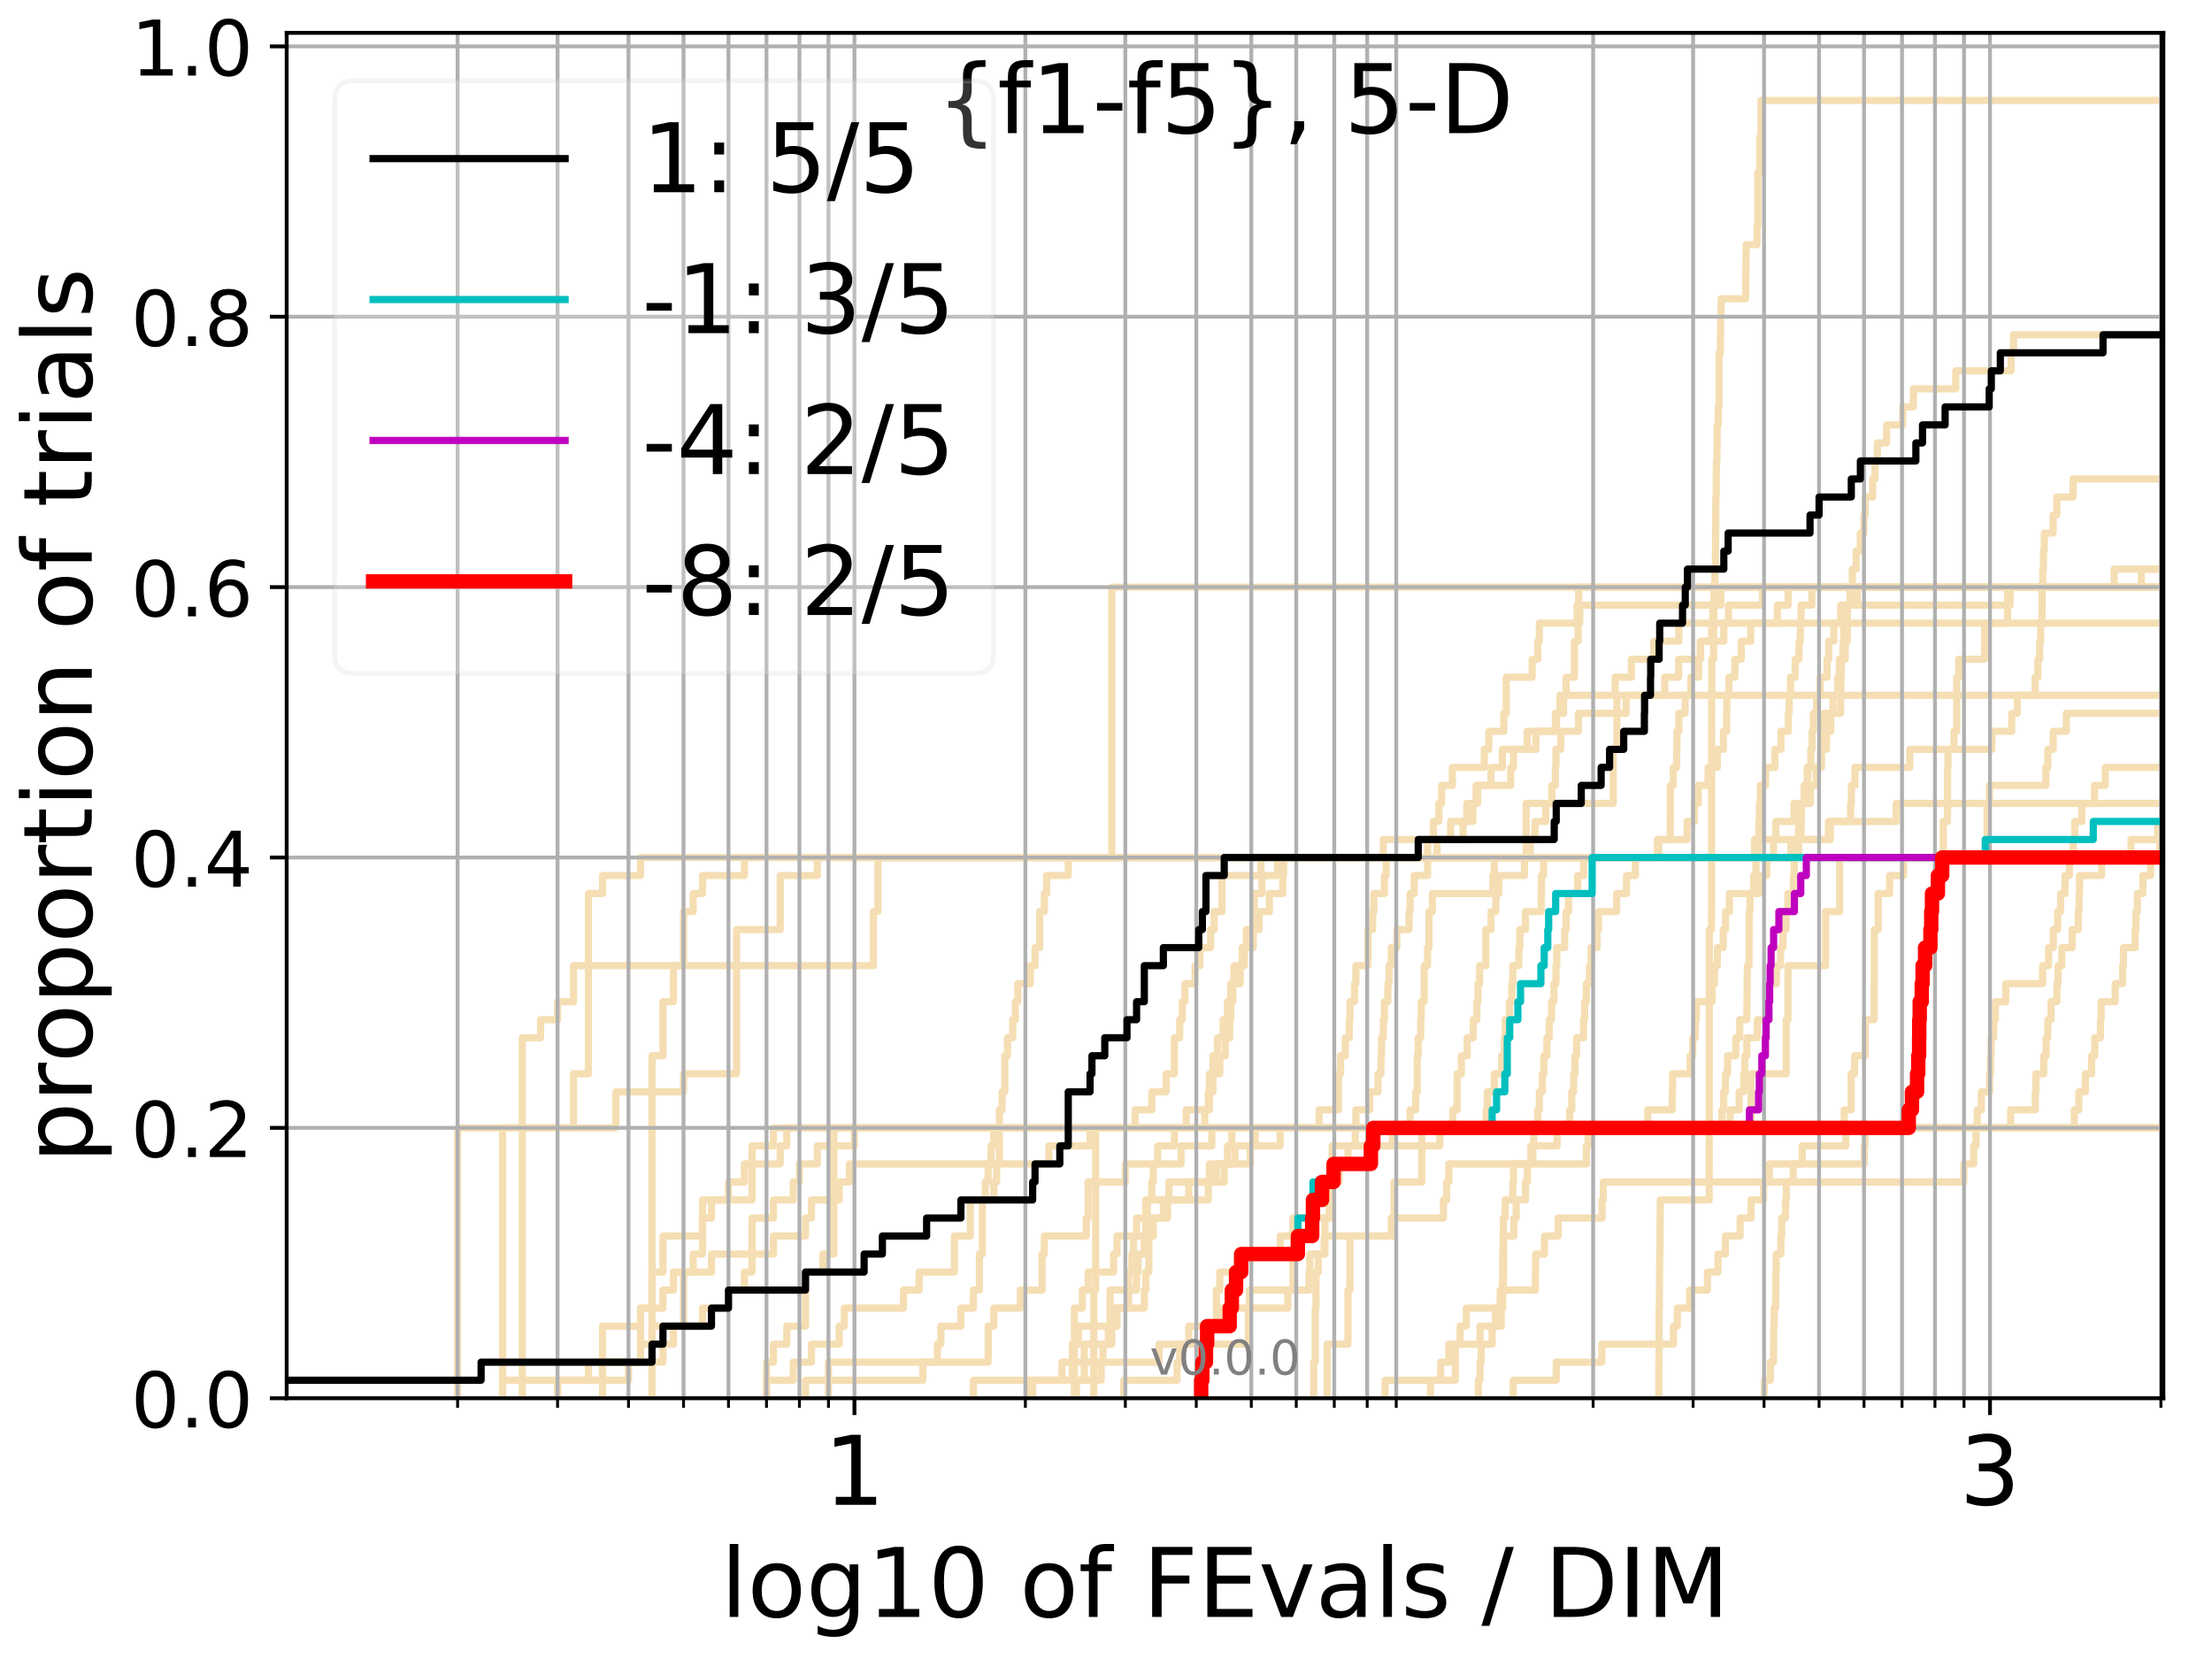 <?xml version="1.0" encoding="utf-8" standalone="no"?>
<!DOCTYPE svg PUBLIC "-//W3C//DTD SVG 1.1//EN"
  "http://www.w3.org/Graphics/SVG/1.1/DTD/svg11.dtd">
<!-- Created with matplotlib (http://matplotlib.org/) -->
<svg height="345.6pt" version="1.1" viewBox="0 0 460.8 345.6" width="460.8pt" xmlns="http://www.w3.org/2000/svg" xmlns:xlink="http://www.w3.org/1999/xlink">
 <defs>
  <style type="text/css">
*{stroke-linecap:butt;stroke-linejoin:round;}
  </style>
 </defs>
 <g id="figure_1">
  <g id="patch_1">
   <path d="M 0 345.6 
L 460.8 345.6 
L 460.8 0 
L 0 0 
z
" style="fill:#ffffff;"/>
  </g>
  <g id="axes_1">
   <g id="patch_2">
    <path d="M 59.72 291.28 
L 450.672 291.28 
L 450.672 6.845 
L 59.72 6.845 
z
" style="fill:#ffffff;"/>
   </g>
   <g id="line2d_1">
    <path clip-path="url(#p304335ff97)" d="M 273.67 291.28 
L 273.67 287.525 
L 273.67 287.525 
L 273.67 283.77 
L 273.988 283.77 
L 273.988 280.015 
L 273.988 280.015 
L 273.988 276.26 
L 273.988 276.26 
L 273.988 272.505 
L 274.146 272.505 
L 274.146 268.751 
L 274.146 268.751 
L 274.146 264.996 
L 274.618 264.996 
L 274.618 261.241 
L 276.008 261.241 
L 276.008 257.486 
L 276.008 257.486 
L 276.008 253.731 
L 276.915 253.731 
L 276.915 249.976 
L 277.362 249.976 
L 277.362 246.221 
L 278.97 246.221 
L 278.97 242.466 
L 280.807 242.466 
L 280.807 238.711 
L 282.312 238.711 
L 282.312 234.956 
L 293.747 234.956 
L 293.747 231.201 
L 294.921 231.201 
L 294.921 227.446 
L 295.236 227.446 
L 295.236 223.692 
L 295.236 223.692 
L 295.236 219.937 
L 295.445 219.937 
L 295.445 216.182 
L 295.965 216.182 
L 295.965 212.427 
L 296.068 212.427 
L 296.068 208.672 
L 296.683 208.672 
L 296.683 204.917 
L 296.683 204.917 
L 296.683 201.162 
L 297.392 201.162 
L 297.392 197.407 
L 297.692 197.407 
L 297.692 193.652 
L 297.692 193.652 
L 297.692 189.897 
L 298.387 189.897 
L 298.387 186.142 
L 311 186.142 
L 311 182.387 
L 311.307 182.387 
L 311.307 178.633 
L 318.786 178.633 
L 318.786 174.878 
L 319.77 174.878 
L 319.77 171.123 
L 321.997 171.123 
L 321.997 167.368 
L 323.288 167.368 
L 323.288 163.613 
L 324.012 163.613 
L 324.012 159.858 
L 324.132 159.858 
L 324.132 156.103 
L 325.137 156.103 
L 325.137 152.348 
L 328.81 152.348 
L 328.81 148.593 
L 338.744 148.593 
L 338.744 144.838 
L 346.797 144.838 
L 346.797 141.083 
L 349.674 141.083 
L 349.674 137.329 
L 354.258 137.329 
L 354.258 133.574 
L 359.105 133.574 
L 359.105 129.819 
L 359.105 129.819 
L 359.105 129.819 
L 450.672 129.819 
" style="fill:none;stroke:#f5deb3;stroke-linecap:square;stroke-width:1.5;"/>
   </g>
   <g id="line2d_2">
    <path clip-path="url(#p304335ff97)" d="M 227.863 291.28 
L 227.863 280.015 
L 227.863 280.015 
L 227.863 268.751 
L 228.251 268.751 
L 228.251 257.486 
L 228.251 257.486 
L 228.251 246.221 
L 228.251 246.221 
L 228.251 234.956 
L 364.768 234.956 
L 364.768 223.692 
L 372.099 223.692 
L 372.099 212.427 
L 372.473 212.427 
L 372.473 201.162 
L 380.304 201.162 
L 380.304 189.897 
L 383.241 189.897 
L 383.241 178.633 
L 413.952 178.633 
L 413.952 167.368 
L 461.8 167.368 
" style="fill:none;stroke:#f5deb3;stroke-linecap:square;stroke-width:1.5;"/>
   </g>
   <g id="line2d_3">
    <path clip-path="url(#p304335ff97)" d="M 135.826 291.28 
L 135.826 287.525 
L 135.826 287.525 
L 135.826 283.77 
L 135.826 283.77 
L 135.826 280.015 
L 135.826 280.015 
L 135.826 276.26 
L 135.826 276.26 
L 135.826 272.505 
L 135.826 272.505 
L 135.826 268.751 
L 135.826 268.751 
L 135.826 264.996 
L 135.826 264.996 
L 135.826 261.241 
L 135.826 261.241 
L 135.826 257.486 
L 135.826 257.486 
L 135.826 253.731 
L 135.826 253.731 
L 135.826 249.976 
L 135.826 249.976 
L 135.826 246.221 
L 135.826 246.221 
L 135.826 242.466 
L 135.826 242.466 
L 135.826 238.711 
L 135.826 238.711 
L 135.826 234.956 
L 135.826 234.956 
L 135.826 231.201 
L 135.826 231.201 
L 135.826 227.446 
L 135.826 227.446 
L 135.826 223.692 
L 135.826 223.692 
L 135.826 219.937 
L 138.109 219.937 
L 138.109 216.182 
L 138.109 216.182 
L 138.109 212.427 
L 138.109 212.427 
L 138.109 208.672 
L 140.295 208.672 
L 140.295 204.917 
L 140.295 204.917 
L 140.295 201.162 
L 142.392 201.162 
L 142.392 197.407 
L 142.392 197.407 
L 142.392 193.652 
L 142.392 193.652 
L 142.392 189.897 
L 144.407 189.897 
L 144.407 186.142 
L 146.345 186.142 
L 146.345 182.387 
L 155.073 182.387 
L 155.073 178.633 
L 450.819 178.633 
L 450.819 174.878 
L 451.294 174.878 
L 451.294 171.123 
L 454.256 171.123 
L 454.256 167.368 
L 457.277 167.368 
L 457.277 163.613 
L 461.8 163.613 
" style="fill:none;stroke:#f5deb3;stroke-linecap:square;stroke-width:1.5;"/>
   </g>
   <g id="line2d_4">
    <path clip-path="url(#p304335ff97)" d="M 104.69 291.28 
L 104.69 287.525 
L 125.518 287.525 
L 125.518 283.77 
L 138.109 283.77 
L 138.109 280.015 
L 140.295 280.015 
L 140.295 276.26 
L 146.345 276.26 
L 146.345 272.505 
L 151.757 272.505 
L 151.757 268.751 
L 155.073 268.751 
L 155.073 264.996 
L 156.653 264.996 
L 156.653 261.241 
L 156.653 261.241 
L 156.653 257.486 
L 156.653 257.486 
L 156.653 253.731 
L 161.123 253.731 
L 161.123 249.976 
L 165.234 249.976 
L 165.234 246.221 
L 166.535 246.221 
L 166.535 242.466 
L 170.25 242.466 
L 170.25 238.711 
L 177.997 238.711 
L 177.997 234.956 
L 282.447 234.956 
L 282.447 231.201 
L 285.323 231.201 
L 285.323 227.446 
L 287.073 227.446 
L 287.073 223.692 
L 287.684 223.692 
L 287.684 219.937 
L 287.805 219.937 
L 287.805 216.182 
L 288.167 216.182 
L 288.167 212.427 
L 288.407 212.427 
L 288.407 208.672 
L 289.12 208.672 
L 289.12 204.917 
L 289.356 204.917 
L 289.356 201.162 
L 289.824 201.162 
L 289.824 197.407 
L 290.976 197.407 
L 290.976 193.652 
L 293.531 193.652 
L 293.531 189.897 
L 293.747 189.897 
L 293.747 186.142 
L 294.603 186.142 
L 294.603 182.387 
L 297.392 182.387 
L 297.392 178.633 
L 345.277 178.633 
L 345.277 174.878 
L 347.937 174.878 
L 347.937 171.123 
L 347.975 171.123 
L 347.975 167.368 
L 347.975 167.368 
L 347.975 163.613 
L 348.572 163.613 
L 348.572 159.858 
L 349.272 159.858 
L 349.272 156.103 
L 349.346 156.103 
L 349.346 152.348 
L 349.746 152.348 
L 349.746 148.593 
L 351.036 148.593 
L 351.036 144.838 
L 352.225 144.838 
L 352.225 141.083 
L 353.858 141.083 
L 353.858 137.329 
L 354.191 137.329 
L 354.191 133.574 
L 356.596 133.574 
L 356.596 129.819 
L 356.786 129.819 
L 356.786 126.064 
L 357.851 126.064 
L 357.851 122.309 
L 357.851 122.309 
L 357.851 122.309 
L 450.672 122.309 
" style="fill:none;stroke:#f5deb3;stroke-linecap:square;stroke-width:1.5;"/>
   </g>
   <g id="line2d_5">
    <path clip-path="url(#p304335ff97)" d="M 234.086 291.28 
L 234.086 287.525 
L 245.202 287.525 
L 245.202 283.77 
L 245.754 283.77 
L 245.754 280.015 
L 247.642 280.015 
L 247.642 276.26 
L 253.397 276.26 
L 253.397 272.505 
L 253.397 272.505 
L 253.397 268.751 
L 254.103 268.751 
L 254.103 264.996 
L 257.709 264.996 
L 257.709 261.241 
L 266.673 261.241 
L 266.673 257.486 
L 269.345 257.486 
L 269.345 253.731 
L 273.51 253.731 
L 273.51 249.976 
L 276.008 249.976 
L 276.008 246.221 
L 277.51 246.221 
L 277.51 242.466 
L 286.33 242.466 
L 286.33 238.711 
L 299.941 238.711 
L 299.941 234.956 
L 302.643 234.956 
L 302.643 231.201 
L 303.542 231.201 
L 303.542 227.446 
L 303.542 227.446 
L 303.542 223.692 
L 304.426 223.692 
L 304.426 219.937 
L 305.639 219.937 
L 305.639 216.182 
L 306.908 216.182 
L 306.908 212.427 
L 307.654 212.427 
L 307.654 208.672 
L 307.9 208.672 
L 307.9 204.917 
L 308.227 204.917 
L 308.227 201.162 
L 309.513 201.162 
L 309.513 197.407 
L 309.513 197.407 
L 309.513 193.652 
L 310.613 193.652 
L 310.613 189.897 
L 311.613 189.897 
L 311.613 186.142 
L 312.219 186.142 
L 312.219 182.387 
L 317.579 182.387 
L 317.579 178.633 
L 461.8 178.633 
" style="fill:none;stroke:#f5deb3;stroke-linecap:square;stroke-width:1.5;"/>
   </g>
   <g id="line2d_6"/>
   <g id="line2d_7">
    <path clip-path="url(#p304335ff97)" d="M 224.236 291.28 
L 224.236 287.525 
L 225.879 287.525 
L 225.879 283.77 
L 229.773 283.77 
L 229.773 280.015 
L 231.614 280.015 
L 231.614 276.26 
L 232.688 276.26 
L 232.688 272.505 
L 235.11 272.505 
L 235.11 264.996 
L 235.781 264.996 
L 235.781 261.241 
L 236.114 261.241 
L 236.114 257.486 
L 236.772 257.486 
L 236.772 253.731 
L 238.699 253.731 
L 238.699 249.976 
L 239.944 249.976 
L 239.944 246.221 
L 240.251 246.221 
L 240.251 242.466 
L 241.16 242.466 
L 241.16 238.711 
L 244.644 238.711 
L 244.644 234.956 
L 320.352 234.956 
L 320.352 231.201 
L 320.673 231.201 
L 320.673 227.446 
L 321.308 227.446 
L 321.308 223.692 
L 321.622 223.692 
L 321.622 219.937 
L 322.246 219.937 
L 322.246 216.182 
L 322.739 216.182 
L 322.739 212.427 
L 323.228 212.427 
L 323.228 208.672 
L 323.712 208.672 
L 323.712 204.917 
L 324.132 204.917 
L 324.132 201.162 
L 324.31 201.162 
L 324.31 197.407 
L 325.951 197.407 
L 325.951 193.652 
L 326.238 193.652 
L 326.238 189.897 
L 326.751 189.897 
L 326.751 186.142 
L 328.646 186.142 
L 328.646 182.387 
L 329.889 182.387 
L 329.889 178.633 
L 374.685 178.633 
L 374.685 174.878 
L 375.196 174.878 
L 375.307 167.368 
L 375.833 167.368 
L 375.833 163.613 
L 376.462 163.613 
L 376.462 159.858 
L 377.233 159.858 
L 377.233 156.103 
L 377.487 156.103 
L 377.487 152.348 
L 377.761 152.348 
L 377.761 148.593 
L 378.43 148.593 
L 378.43 144.838 
L 379.151 144.838 
L 379.151 141.083 
L 380.604 141.083 
L 380.604 137.329 
L 380.961 137.329 
L 380.961 133.574 
L 382.017 133.574 
L 382.017 129.819 
L 383.448 129.819 
L 383.448 126.064 
L 418.741 126.064 
L 418.741 122.309 
L 461.8 122.309 
L 461.8 122.309 
" style="fill:none;stroke:#f5deb3;stroke-linecap:square;stroke-width:1.5;"/>
   </g>
   <g id="line2d_8">
    <path clip-path="url(#p304335ff97)" d="M 367.561 291.28 
L 367.561 287.525 
L 368.802 287.525 
L 368.802 283.77 
L 369.449 283.77 
L 369.498 276.26 
L 369.597 276.26 
L 369.597 272.505 
L 369.892 272.505 
L 369.965 264.996 
L 370.014 264.996 
L 370.014 261.241 
L 370.983 261.241 
L 370.983 257.486 
L 371.151 257.486 
L 371.151 253.731 
L 371.958 253.731 
L 371.958 249.976 
L 372.122 249.976 
L 372.122 246.221 
L 373.557 246.221 
L 373.557 242.466 
L 388.38 242.466 
L 388.38 238.711 
L 388.516 238.711 
L 388.516 234.956 
L 461.8 234.956 
L 461.8 234.956 
" style="fill:none;stroke:#f5deb3;stroke-linecap:square;stroke-width:1.5;"/>
   </g>
   <g id="line2d_9">
    <path clip-path="url(#p304335ff97)" d="M 159.676 291.28 
L 159.676 287.525 
L 165.234 287.525 
L 165.234 283.77 
L 169.041 283.77 
L 169.041 280.015 
L 174.819 280.015 
L 174.819 276.26 
L 175.9 276.26 
L 175.9 272.505 
L 188.211 272.505 
L 188.211 268.751 
L 191.474 268.751 
L 191.474 264.996 
L 198.825 264.996 
L 198.825 261.241 
L 198.825 261.241 
L 198.825 257.486 
L 202.14 257.486 
L 202.14 253.731 
L 202.14 253.731 
L 202.14 249.976 
L 205.254 249.976 
L 205.254 246.221 
L 205.855 246.221 
L 205.855 242.466 
L 206.448 242.466 
L 206.448 238.711 
L 207.035 238.711 
L 207.035 234.956 
L 309.592 234.956 
L 309.592 231.201 
L 309.83 231.201 
L 309.83 227.446 
L 311.307 227.446 
L 311.307 223.692 
L 312.818 223.692 
L 312.818 219.937 
L 313.411 219.937 
L 313.411 216.182 
L 313.558 216.182 
L 313.558 212.427 
L 314.431 212.427 
L 314.431 208.672 
L 314.933 208.672 
L 314.933 204.917 
L 315.147 204.917 
L 315.147 201.162 
L 316.412 201.162 
L 316.412 197.407 
L 316.62 197.407 
L 316.62 193.652 
L 317.782 193.652 
L 317.782 189.897 
L 321.055 189.897 
L 321.055 186.142 
L 321.118 186.142 
L 321.118 182.387 
L 321.56 182.387 
L 321.56 178.633 
L 365.494 178.633 
L 365.494 174.878 
L 366.394 174.878 
L 366.394 171.123 
L 366.498 171.123 
L 366.498 167.368 
L 366.707 167.368 
L 366.707 163.613 
L 367.791 163.613 
L 367.791 159.858 
L 369.745 159.858 
L 369.745 156.103 
L 371.007 156.103 
L 371.007 152.348 
L 372.543 152.348 
L 372.543 148.593 
L 372.705 148.593 
L 372.705 144.838 
L 373.006 144.838 
L 373.006 141.083 
L 373.966 141.083 
L 373.966 137.329 
L 374.774 137.329 
L 374.774 133.574 
L 375.041 133.574 
L 375.041 129.819 
L 375.196 129.819 
L 375.196 126.064 
L 377.445 126.064 
L 377.445 122.309 
L 461.8 122.309 
" style="fill:none;stroke:#f5deb3;stroke-linecap:square;stroke-width:1.5;"/>
   </g>
   <g id="line2d_10">
    <path clip-path="url(#p304335ff97)" d="M 214.113 291.28 
L 214.113 287.525 
L 223.393 287.525 
L 223.393 283.77 
L 223.816 283.77 
L 223.816 272.505 
L 225.473 272.505 
L 225.473 268.751 
L 226.682 268.751 
L 226.682 264.996 
L 231.975 264.996 
L 231.975 261.241 
L 232.688 261.241 
L 232.688 257.486 
L 239.636 257.486 
L 239.636 253.731 
L 243.221 253.731 
L 243.221 249.976 
L 251.713 249.976 
L 251.713 246.221 
L 251.957 246.221 
L 251.957 242.466 
L 260.463 242.466 
L 260.463 238.711 
L 261.484 238.711 
L 261.484 234.956 
L 461.8 234.956 
L 461.8 234.956 
" style="fill:none;stroke:#f5deb3;stroke-linecap:square;stroke-width:1.5;"/>
   </g>
   <g id="line2d_11">
    <path clip-path="url(#p304335ff97)" d="M 116.152 291.28 
L 116.152 287.525 
L 130.93 287.525 
L 130.93 283.77 
L 133.436 283.77 
L 133.436 280.015 
L 133.436 280.015 
L 133.436 276.26 
L 133.436 276.26 
L 133.436 272.505 
L 135.826 272.505 
L 135.826 268.751 
L 135.826 268.751 
L 135.826 264.996 
L 138.109 264.996 
L 138.109 261.241 
L 138.109 261.241 
L 138.109 257.486 
L 146.345 257.486 
L 146.345 253.731 
L 146.345 253.731 
L 146.345 249.976 
L 156.653 249.976 
L 156.653 246.221 
L 156.653 246.221 
L 156.653 242.466 
L 162.53 242.466 
L 162.53 238.711 
L 163.9 238.711 
L 163.9 234.956 
L 274.774 234.956 
L 274.774 231.201 
L 278.826 231.201 
L 278.826 227.446 
L 278.826 227.446 
L 278.826 223.692 
L 279.257 223.692 
L 279.257 219.937 
L 280.249 219.937 
L 280.249 216.182 
L 281.084 216.182 
L 281.084 212.427 
L 281.222 212.427 
L 281.222 208.672 
L 282.177 208.672 
L 282.177 204.917 
L 282.447 204.917 
L 282.447 201.162 
L 284.94 201.162 
L 284.94 197.407 
L 284.94 197.407 
L 284.94 193.652 
L 285.955 193.652 
L 285.955 189.897 
L 286.205 189.897 
L 286.205 186.142 
L 288.407 186.142 
L 288.407 182.387 
L 288.765 182.387 
L 288.765 178.633 
L 461.8 178.633 
" style="fill:none;stroke:#f5deb3;stroke-linecap:square;stroke-width:1.5;"/>
   </g>
   <g id="line2d_12">
    <path clip-path="url(#p304335ff97)" d="M 108.802 291.28 
L 108.802 287.525 
L 108.802 287.525 
L 108.802 283.77 
L 108.802 283.77 
L 108.802 280.015 
L 108.802 280.015 
L 108.802 276.26 
L 108.802 276.26 
L 108.802 272.505 
L 108.802 272.505 
L 108.802 268.751 
L 108.802 268.751 
L 108.802 264.996 
L 108.802 264.996 
L 108.802 261.241 
L 108.802 261.241 
L 108.802 257.486 
L 108.802 257.486 
L 108.802 253.731 
L 108.802 253.731 
L 108.802 249.976 
L 108.802 249.976 
L 108.802 246.221 
L 108.802 246.221 
L 108.802 242.466 
L 108.802 242.466 
L 108.802 238.711 
L 108.802 238.711 
L 108.802 234.956 
L 128.295 234.956 
L 128.295 231.201 
L 128.295 231.201 
L 128.295 227.446 
L 142.392 227.446 
L 142.392 223.692 
L 153.442 223.692 
L 153.442 219.937 
L 153.442 219.937 
L 153.442 216.182 
L 153.442 216.182 
L 153.442 212.427 
L 153.442 212.427 
L 153.442 208.672 
L 153.442 208.672 
L 153.442 204.917 
L 153.442 204.917 
L 153.442 201.162 
L 153.442 201.162 
L 153.442 197.407 
L 153.442 197.407 
L 153.442 193.652 
L 162.53 193.652 
L 162.53 189.897 
L 162.53 189.897 
L 162.53 186.142 
L 162.53 186.142 
L 162.53 182.387 
L 170.25 182.387 
L 170.25 178.633 
L 297.392 178.633 
L 297.392 174.878 
L 298.584 174.878 
L 298.584 171.123 
L 299.749 171.123 
L 299.749 167.368 
L 300.322 167.368 
L 300.322 163.613 
L 302.552 163.613 
L 302.552 159.858 
L 309.195 159.858 
L 309.195 156.103 
L 310.144 156.103 
L 310.144 152.348 
L 313.263 152.348 
L 313.263 148.593 
L 313.777 148.593 
L 313.777 144.838 
L 313.777 144.838 
L 313.777 141.083 
L 319.182 141.083 
L 319.182 137.329 
L 320.352 137.329 
L 320.352 133.574 
L 320.673 133.574 
L 320.673 129.819 
L 328.536 129.819 
L 328.536 126.064 
L 328.864 126.064 
L 328.864 122.309 
L 328.864 122.309 
L 328.864 122.309 
L 450.672 122.309 
" style="fill:none;stroke:#f5deb3;stroke-linecap:square;stroke-width:1.5;"/>
   </g>
   <g id="line2d_13">
    <path clip-path="url(#p304335ff97)" d="M 276.464 291.28 
L 276.464 287.525 
L 276.464 287.525 
L 276.464 283.77 
L 276.464 283.77 
L 276.464 280.015 
L 280.807 280.015 
L 280.807 276.26 
L 280.807 276.26 
L 280.807 272.505 
L 280.807 272.505 
L 280.807 268.751 
L 281.222 268.751 
L 281.222 264.996 
L 281.222 264.996 
L 281.222 261.241 
L 281.222 261.241 
L 281.222 257.486 
L 290.403 257.486 
L 290.403 253.731 
L 290.403 253.731 
L 290.403 249.976 
L 290.403 249.976 
L 290.403 246.221 
L 296.171 246.221 
L 296.171 242.466 
L 296.171 242.466 
L 296.171 238.711 
L 296.171 238.711 
L 296.171 234.956 
L 384.177 234.956 
L 384.177 231.201 
L 385.64 231.201 
L 385.64 227.446 
L 385.64 227.446 
L 385.64 223.692 
L 386.357 223.692 
L 386.357 219.937 
L 388.567 219.937 
L 388.567 216.182 
L 388.567 216.182 
L 388.567 212.427 
L 390.425 212.427 
L 390.425 208.672 
L 390.425 208.672 
L 390.425 204.917 
L 390.457 204.917 
L 390.457 201.162 
L 390.457 201.162 
L 390.457 197.407 
L 390.457 197.407 
L 390.457 193.652 
L 391.256 193.652 
L 391.256 189.897 
L 391.256 189.897 
L 391.256 186.142 
L 393.641 186.142 
L 393.641 182.387 
L 396.537 182.387 
L 396.537 178.633 
L 404.819 178.633 
L 404.819 174.878 
L 404.819 174.878 
L 404.819 171.123 
L 405.705 171.123 
L 405.705 167.368 
L 405.705 167.368 
L 405.705 163.613 
L 405.717 163.613 
L 405.717 159.858 
L 405.802 159.858 
L 405.802 156.103 
L 407.054 156.103 
L 407.054 152.348 
L 407.621 152.348 
L 407.621 148.593 
L 407.621 148.593 
L 407.621 144.838 
L 407.621 144.838 
L 407.621 141.083 
L 408.043 141.083 
L 408.043 137.329 
L 413.429 137.329 
L 413.429 133.574 
L 413.429 133.574 
L 413.429 129.819 
L 418.208 129.819 
L 418.208 126.064 
L 418.208 126.064 
L 418.208 122.309 
L 418.208 122.309 
L 418.208 122.309 
L 450.672 122.309 
" style="fill:none;stroke:#f5deb3;stroke-linecap:square;stroke-width:1.5;"/>
   </g>
   <g id="line2d_14">
    <path clip-path="url(#p304335ff97)" d="M 159.676 291.28 
L 159.676 287.525 
L 159.676 287.525 
L 159.676 283.77 
L 161.123 283.77 
L 161.123 280.015 
L 163.9 280.015 
L 163.9 276.26 
L 167.803 276.26 
L 167.803 272.505 
L 167.803 272.505 
L 167.803 268.751 
L 167.803 268.751 
L 167.803 264.996 
L 171.431 264.996 
L 171.431 261.241 
L 173.714 261.241 
L 173.714 257.486 
L 173.714 257.486 
L 173.714 253.731 
L 173.714 253.731 
L 173.714 249.976 
L 173.714 249.976 
L 173.714 246.221 
L 173.714 246.221 
L 173.714 242.466 
L 173.714 242.466 
L 173.714 238.711 
L 173.714 238.711 
L 173.714 234.956 
L 236.444 234.956 
L 236.444 231.201 
L 239.944 231.201 
L 239.944 227.446 
L 242.931 227.446 
L 242.931 223.692 
L 244.644 223.692 
L 244.644 219.937 
L 244.644 219.937 
L 244.644 216.182 
L 245.754 216.182 
L 245.754 212.427 
L 246.301 212.427 
L 246.301 208.672 
L 246.842 208.672 
L 246.842 204.917 
L 248.949 204.917 
L 248.949 201.162 
L 249.972 201.162 
L 249.972 197.407 
L 252.2 197.407 
L 252.2 193.652 
L 252.922 193.652 
L 252.922 189.897 
L 254.567 189.897 
L 254.567 186.142 
L 254.567 186.142 
L 254.567 182.387 
L 262.684 182.387 
L 262.684 178.633 
L 373.075 178.633 
L 373.075 174.878 
L 380.901 174.878 
L 380.901 171.123 
L 395.012 171.123 
L 395.012 167.368 
L 414.438 167.368 
L 414.438 163.613 
L 426.194 163.613 
L 426.194 159.858 
L 426.61 159.858 
L 426.61 156.103 
L 427.727 156.103 
L 427.727 152.348 
L 430.459 152.348 
L 430.459 148.593 
L 461.8 148.593 
" style="fill:none;stroke:#f5deb3;stroke-linecap:square;stroke-width:1.5;"/>
   </g>
   <g id="line2d_15">
    <path clip-path="url(#p304335ff97)" style="fill:none;stroke:#f5deb3;stroke-linecap:square;stroke-width:1.5;"/>
   </g>
   <g id="line2d_16">
    <path clip-path="url(#p304335ff97)" d="M 297.991 291.28 
L 297.991 287.525 
L 303.184 287.525 
L 303.184 280.015 
L 308.308 280.015 
L 308.308 276.26 
L 311.537 276.26 
L 311.537 272.505 
L 312.967 272.505 
L 313.041 261.241 
L 313.115 261.241 
L 313.189 253.731 
L 313.558 253.731 
L 313.558 249.976 
L 315.147 249.976 
L 315.147 246.221 
L 315.289 246.221 
L 315.289 242.466 
L 318.918 242.466 
L 318.918 238.711 
L 324.37 238.711 
L 324.37 234.956 
L 360.419 234.956 
L 360.419 231.201 
L 362.299 231.201 
L 362.299 227.446 
L 363.256 227.446 
L 363.256 223.692 
L 363.479 223.692 
L 363.479 219.937 
L 363.894 219.937 
L 363.894 216.182 
L 366.078 216.182 
L 366.078 212.427 
L 368.198 212.427 
L 368.198 208.672 
L 368.501 208.672 
L 368.501 204.917 
L 370.063 204.917 
L 370.063 201.162 
L 370.911 201.162 
L 370.911 197.407 
L 371.437 197.407 
L 371.437 193.652 
L 372.075 193.652 
L 372.075 189.897 
L 372.45 189.897 
L 372.45 186.142 
L 373.602 186.142 
L 373.602 182.387 
L 373.784 182.387 
L 373.784 178.633 
L 373.921 178.633 
L 373.921 174.878 
L 374.663 174.878 
L 374.663 171.123 
L 375.063 171.123 
L 375.063 167.368 
L 377.148 167.368 
L 377.148 163.613 
L 378.388 163.613 
L 378.388 159.858 
L 379.457 159.858 
L 379.457 156.103 
L 380.504 156.103 
L 380.504 152.348 
L 381.374 152.348 
L 381.374 148.593 
L 383.429 148.593 
L 383.504 141.083 
L 383.58 141.083 
L 383.58 137.329 
L 384.381 137.329 
L 384.381 133.574 
L 384.822 133.574 
L 384.877 126.064 
L 385.405 126.064 
L 385.405 122.309 
L 385.874 122.309 
L 385.874 118.554 
L 386.658 118.554 
L 386.658 114.799 
L 387.535 114.799 
L 387.535 111.044 
L 388.294 111.044 
L 388.294 107.289 
L 388.55 107.289 
L 388.55 103.534 
L 390.111 103.534 
L 390.111 99.779 
L 390.605 99.779 
L 390.605 96.024 
L 391.094 96.024 
L 391.094 92.27 
L 393.004 92.27 
L 393.004 88.515 
L 396.376 88.515 
L 396.376 84.76 
L 398.596 84.76 
L 398.596 81.005 
L 407.421 81.005 
L 407.421 77.25 
L 418.949 77.25 
L 418.949 73.495 
L 419.447 73.495 
L 419.447 69.74 
L 456.456 69.74 
L 456.456 65.985 
L 458.827 65.985 
L 458.827 62.23 
L 461.8 62.23 
L 461.8 62.23 
" style="fill:none;stroke:#f5deb3;stroke-linecap:square;stroke-width:1.5;"/>
   </g>
   <g id="line2d_17">
    <path clip-path="url(#p304335ff97)" d="M 223.816 291.28 
L 223.816 287.525 
L 229.396 287.525 
L 229.396 283.77 
L 241.459 283.77 
L 241.459 280.015 
L 252.2 280.015 
L 252.2 276.26 
L 253.869 276.26 
L 253.869 272.505 
L 268.293 272.505 
L 268.293 268.751 
L 272.703 268.751 
L 272.703 264.996 
L 272.866 264.996 
L 272.866 261.241 
L 275.856 261.241 
L 275.856 257.486 
L 289.824 257.486 
L 289.824 253.731 
L 300.701 253.731 
L 300.701 249.976 
L 301.356 249.976 
L 301.356 246.221 
L 301.819 246.221 
L 301.819 242.466 
L 330.473 242.466 
L 330.473 238.711 
L 330.841 238.711 
L 330.841 234.956 
L 432.113 234.956 
L 432.113 231.201 
L 433.074 231.201 
L 433.074 227.446 
L 434.424 227.446 
L 434.424 223.692 
L 435.713 223.692 
L 435.713 219.937 
L 436.382 219.937 
L 436.382 216.182 
L 437.557 216.182 
L 437.557 212.427 
L 437.702 212.427 
L 437.702 208.672 
L 440.628 208.672 
L 440.628 204.917 
L 442.169 204.917 
L 442.169 201.162 
L 442.361 201.162 
L 442.361 197.407 
L 444.778 197.407 
L 444.778 193.652 
L 444.972 193.652 
L 444.972 189.897 
L 445.255 189.897 
L 445.255 186.142 
L 446.411 186.142 
L 446.411 182.387 
L 448.011 182.387 
L 448.011 178.633 
L 449.934 178.633 
L 449.934 174.878 
L 451.113 174.878 
L 451.113 171.123 
L 455.433 171.123 
L 455.433 167.368 
L 456.105 167.368 
L 456.105 163.613 
L 458.658 163.613 
L 458.658 159.858 
L 459.229 159.858 
L 459.229 156.103 
L 459.799 156.103 
L 459.799 152.348 
L 460.509 152.348 
L 460.509 148.593 
L 460.973 148.593 
L 460.973 144.838 
L 460.985 144.838 
L 460.985 141.083 
L 461.8 141.083 
" style="fill:none;stroke:#f5deb3;stroke-linecap:square;stroke-width:1.5;"/>
   </g>
   <g id="line2d_18">
    <path clip-path="url(#p304335ff97)" d="M 104.69 291.28 
L 104.69 287.525 
L 104.69 287.525 
L 104.69 283.77 
L 104.69 283.77 
L 104.69 280.015 
L 104.69 280.015 
L 104.69 276.26 
L 104.69 276.26 
L 104.69 272.505 
L 104.69 272.505 
L 104.69 268.751 
L 104.69 268.751 
L 104.69 264.996 
L 104.69 264.996 
L 104.69 261.241 
L 104.69 261.241 
L 104.69 257.486 
L 104.69 257.486 
L 104.69 253.731 
L 104.69 253.731 
L 104.69 249.976 
L 104.69 249.976 
L 104.69 246.221 
L 104.69 246.221 
L 104.69 242.466 
L 104.69 242.466 
L 104.69 238.711 
L 104.69 238.711 
L 104.69 234.956 
L 108.802 234.956 
L 108.802 231.201 
L 108.802 231.201 
L 108.802 227.446 
L 108.802 227.446 
L 108.802 223.692 
L 108.802 223.692 
L 108.802 219.937 
L 108.802 219.937 
L 108.802 216.182 
L 112.608 216.182 
L 112.608 212.427 
L 116.152 212.427 
L 116.152 208.672 
L 119.468 208.672 
L 119.468 204.917 
L 119.468 204.917 
L 119.468 201.162 
L 122.582 201.162 
L 122.582 197.407 
L 122.582 197.407 
L 122.582 193.652 
L 122.582 193.652 
L 122.582 189.897 
L 122.582 189.897 
L 122.582 186.142 
L 125.518 186.142 
L 125.518 182.387 
L 133.436 182.387 
L 133.436 178.633 
L 453.871 178.633 
L 453.871 174.878 
L 461.8 174.878 
" style="fill:none;stroke:#f5deb3;stroke-linecap:square;stroke-width:1.5;"/>
   </g>
   <g id="line2d_19">
    <path clip-path="url(#p304335ff97)" d="M 315.218 291.28 
L 315.218 287.525 
L 324.191 287.525 
L 324.191 283.77 
L 333.696 283.77 
L 333.696 280.015 
L 348.609 280.015 
L 348.609 276.26 
L 349.419 276.26 
L 349.419 272.505 
L 351.982 272.505 
L 351.982 268.751 
L 355.699 268.751 
L 355.699 264.996 
L 357.882 264.996 
L 357.882 261.241 
L 359.437 261.241 
L 359.437 257.486 
L 362.498 257.486 
L 362.498 253.731 
L 364.795 253.731 
L 364.795 249.976 
L 367.381 249.976 
L 367.381 246.221 
L 368.576 246.221 
L 368.576 242.466 
L 375.439 242.466 
L 375.439 238.711 
L 384.51 238.711 
L 384.51 234.956 
L 461.8 234.956 
L 461.8 234.956 
" style="fill:none;stroke:#f5deb3;stroke-linecap:square;stroke-width:1.5;"/>
   </g>
   <g id="line2d_20">
    <path clip-path="url(#p304335ff97)" d="M 116.152 291.28 
L 116.152 287.525 
L 122.582 287.525 
L 122.582 283.77 
L 125.518 283.77 
L 125.518 280.015 
L 125.518 280.015 
L 125.518 276.26 
L 133.436 276.26 
L 133.436 272.505 
L 138.109 272.505 
L 138.109 268.751 
L 140.295 268.751 
L 140.295 264.996 
L 144.407 264.996 
L 144.407 261.241 
L 146.345 261.241 
L 146.345 257.486 
L 146.345 257.486 
L 146.345 253.731 
L 148.213 253.731 
L 148.213 249.976 
L 151.757 249.976 
L 151.757 246.221 
L 155.073 246.221 
L 155.073 242.466 
L 156.653 242.466 
L 156.653 238.711 
L 161.123 238.711 
L 161.123 234.956 
L 247.11 234.956 
L 247.11 231.201 
L 251.713 231.201 
L 251.713 227.446 
L 251.957 227.446 
L 251.957 223.692 
L 252.682 223.692 
L 252.682 219.937 
L 253.633 219.937 
L 253.633 216.182 
L 254.798 216.182 
L 254.798 212.427 
L 255.712 212.427 
L 255.712 208.672 
L 256.386 208.672 
L 256.386 204.917 
L 258.358 204.917 
L 258.358 201.162 
L 258.786 201.162 
L 258.786 197.407 
L 261.078 197.407 
L 261.078 193.652 
L 262.287 193.652 
L 262.287 189.897 
L 264.432 189.897 
L 264.432 186.142 
L 267.219 186.142 
L 267.219 182.387 
L 267.4 182.387 
L 267.4 178.633 
L 288.167 178.633 
L 288.167 174.878 
L 302.187 174.878 
L 302.187 171.123 
L 305.554 171.123 
L 305.554 167.368 
L 307.489 167.368 
L 307.489 163.613 
L 314.718 163.613 
L 314.718 159.858 
L 315.289 159.858 
L 315.289 156.103 
L 318.119 156.103 
L 318.119 152.348 
L 324.012 152.348 
L 324.012 148.593 
L 325.719 148.593 
L 325.719 144.838 
L 336.447 144.838 
L 336.447 141.083 
L 339.856 141.083 
L 339.856 137.329 
L 344.519 137.329 
L 344.519 133.574 
L 349.746 133.574 
L 349.746 129.819 
L 360.064 129.819 
L 360.064 126.064 
L 367.149 126.064 
L 367.149 122.309 
L 440.411 122.309 
L 440.411 118.554 
L 461.8 118.554 
" style="fill:none;stroke:#f5deb3;stroke-linecap:square;stroke-width:1.5;"/>
   </g>
   <g id="line2d_21">
    <path clip-path="url(#p304335ff97)" d="M 345.553 291.28 
L 345.632 272.505 
L 345.671 272.505 
L 345.749 261.241 
L 345.789 261.241 
L 345.867 249.976 
L 356.054 249.976 
L 356.086 193.652 
L 356.533 193.652 
L 356.596 137.329 
L 356.976 137.329 
L 357.07 122.309 
L 357.227 122.309 
L 357.227 118.554 
L 357.353 118.554 
L 357.446 103.534 
L 357.509 103.534 
L 357.571 96.024 
L 357.664 96.024 
L 357.727 88.515 
L 357.943 88.515 
L 357.943 84.76 
L 358.098 84.76 
L 358.098 73.495 
L 358.375 73.495 
L 358.467 65.985 
L 358.528 65.985 
L 358.528 62.23 
L 363.645 62.23 
L 363.756 50.965 
L 366.025 50.965 
L 366.025 47.211 
L 366.183 47.211 
L 366.183 35.946 
L 366.603 35.946 
L 366.603 28.436 
L 366.838 28.436 
L 366.838 20.926 
L 366.838 20.926 
L 450.672 20.926 
L 450.672 20.926 
" style="fill:none;stroke:#f5deb3;stroke-linecap:square;stroke-width:1.5;"/>
   </g>
   <g id="line2d_22">
    <path clip-path="url(#p304335ff97)" d="M 125.518 291.28 
L 125.518 287.525 
L 125.518 287.525 
L 125.518 283.77 
L 133.436 283.77 
L 133.436 280.015 
L 135.826 280.015 
L 135.826 276.26 
L 142.392 276.26 
L 142.392 272.505 
L 142.392 272.505 
L 142.392 268.751 
L 142.392 268.751 
L 142.392 264.996 
L 148.213 264.996 
L 148.213 261.241 
L 161.123 261.241 
L 161.123 257.486 
L 167.803 257.486 
L 167.803 253.731 
L 169.041 253.731 
L 169.041 249.976 
L 174.819 249.976 
L 174.819 246.221 
L 176.959 246.221 
L 176.959 242.466 
L 218.498 242.466 
L 218.498 238.711 
L 227.079 238.711 
L 227.079 234.956 
L 250.974 234.956 
L 250.974 231.201 
L 251.957 231.201 
L 251.957 227.446 
L 252.682 227.446 
L 252.682 223.692 
L 254.103 223.692 
L 254.103 219.937 
L 255.257 219.937 
L 255.257 216.182 
L 256.162 216.182 
L 256.162 212.427 
L 256.386 212.427 
L 256.386 208.672 
L 256.831 208.672 
L 256.831 204.917 
L 257.052 204.917 
L 257.052 201.162 
L 259.21 201.162 
L 259.21 197.407 
L 259.631 197.407 
L 259.631 193.652 
L 261.078 193.652 
L 261.078 189.897 
L 261.282 189.897 
L 261.282 186.142 
L 262.881 186.142 
L 262.881 182.387 
L 266.122 182.387 
L 266.122 178.633 
L 299.364 178.633 
L 299.364 174.878 
L 304.776 174.878 
L 304.776 171.123 
L 306.824 171.123 
L 306.824 167.368 
L 307.818 167.368 
L 307.818 163.613 
L 310.613 163.613 
L 310.613 159.858 
L 312.967 159.858 
L 312.967 156.103 
L 319.965 156.103 
L 319.965 152.348 
L 324.251 152.348 
L 324.251 148.593 
L 324.961 148.593 
L 324.961 144.838 
L 326.238 144.838 
L 326.238 141.083 
L 327.985 141.083 
L 327.985 137.329 
L 327.985 137.329 
L 327.985 133.574 
L 328.755 133.574 
L 328.755 129.819 
L 329.082 129.819 
L 329.082 126.064 
L 358.467 126.064 
L 358.467 122.309 
L 461.8 122.309 
" style="fill:none;stroke:#f5deb3;stroke-linecap:square;stroke-width:1.5;"/>
   </g>
   <g id="line2d_23">
    <path clip-path="url(#p304335ff97)" d="M 202.778 291.28 
L 202.778 287.525 
L 221.226 287.525 
L 221.226 283.77 
L 223.393 283.77 
L 223.393 280.015 
L 224.652 280.015 
L 224.652 276.26 
L 231.251 276.26 
L 231.251 272.505 
L 231.251 272.505 
L 231.251 268.751 
L 236.772 268.751 
L 236.772 264.996 
L 237.098 264.996 
L 237.098 261.241 
L 238.383 261.241 
L 238.383 257.486 
L 238.699 257.486 
L 238.699 253.731 
L 239.013 253.731 
L 239.013 249.976 
L 247.642 249.976 
L 247.642 246.221 
L 253.397 246.221 
L 253.397 242.466 
L 257.272 242.466 
L 257.272 238.711 
L 266.673 238.711 
L 266.673 234.956 
L 418.855 234.956 
L 418.855 231.201 
L 423.985 231.201 
L 423.985 227.446 
L 424.113 227.446 
L 424.113 223.692 
L 425.749 223.692 
L 425.749 219.937 
L 426.243 219.937 
L 426.243 216.182 
L 426.601 216.182 
L 426.601 212.427 
L 427.271 212.427 
L 427.271 208.672 
L 428.484 208.672 
L 428.484 204.917 
L 428.726 204.917 
L 428.726 201.162 
L 429.508 201.162 
L 429.508 197.407 
L 431.673 197.407 
L 431.673 193.652 
L 432.931 193.652 
L 432.931 189.897 
L 433.103 189.897 
L 433.103 186.142 
L 433.203 186.142 
L 433.203 182.387 
L 437.806 182.387 
L 437.806 178.633 
L 443.921 178.633 
L 443.921 174.878 
L 449.499 174.878 
L 449.499 171.123 
L 452.151 171.123 
L 452.151 167.368 
L 452.49 167.368 
L 452.49 163.613 
L 452.589 163.613 
L 452.589 159.858 
L 453.105 159.858 
L 453.105 156.103 
L 453.626 156.103 
L 453.626 152.348 
L 455.803 152.348 
L 455.803 148.593 
L 455.959 148.593 
L 455.959 144.838 
L 456.06 144.838 
L 456.06 141.083 
L 456.206 141.083 
L 456.206 137.329 
L 457.651 137.329 
L 457.651 133.574 
L 458.571 133.574 
L 458.571 129.819 
L 458.601 129.819 
L 458.601 126.064 
L 461.8 126.064 
" style="fill:none;stroke:#f5deb3;stroke-linecap:square;stroke-width:1.5;"/>
   </g>
   <g id="line2d_24">
    <path clip-path="url(#p304335ff97)" d="M 249.972 291.28 
L 249.972 287.525 
L 249.972 287.525 
L 249.972 283.77 
L 250.224 283.77 
L 250.224 280.015 
L 260.049 280.015 
L 260.049 276.26 
L 260.049 276.26 
L 260.049 272.505 
L 260.256 272.505 
L 260.256 268.751 
L 269.345 268.751 
L 269.345 264.996 
L 269.345 264.996 
L 269.345 261.241 
L 269.518 261.241 
L 269.518 257.486 
L 269.691 257.486 
L 269.691 253.731 
L 277.213 253.731 
L 277.213 249.976 
L 277.213 249.976 
L 277.213 246.221 
L 277.362 246.221 
L 277.362 242.466 
L 277.51 242.466 
L 277.51 238.711 
L 290.057 238.711 
L 290.057 234.956 
L 343.259 234.956 
L 343.259 231.201 
L 348.349 231.201 
L 348.349 227.446 
L 348.423 227.446 
L 348.423 223.692 
L 352.086 223.692 
L 352.086 219.937 
L 352.638 219.937 
L 352.638 216.182 
L 353.15 216.182 
L 353.15 212.427 
L 353.387 212.427 
L 353.387 208.672 
L 356.691 208.672 
L 356.691 204.917 
L 357.164 204.917 
L 357.164 201.162 
L 357.758 201.162 
L 357.758 197.407 
L 358.984 197.407 
L 358.984 193.652 
L 359.467 193.652 
L 359.467 189.897 
L 360.271 189.897 
L 360.271 186.142 
L 366.498 186.142 
L 366.498 182.387 
L 368.046 182.387 
L 368.046 178.633 
L 369.449 178.633 
L 369.449 174.878 
L 369.941 174.878 
L 369.941 171.123 
L 373.716 171.123 
L 373.716 167.368 
L 376.419 167.368 
L 376.419 163.613 
L 376.635 163.613 
L 376.635 159.858 
L 379.274 159.858 
L 379.274 156.103 
L 379.457 156.103 
L 379.457 152.348 
L 379.903 152.348 
L 379.903 148.593 
L 381.842 148.593 
L 381.842 144.838 
L 382.842 144.838 
L 382.842 141.083 
L 383.184 141.083 
L 383.184 137.329 
L 383.916 137.329 
L 383.916 133.574 
L 384.084 133.574 
L 384.084 129.819 
L 384.307 129.819 
L 384.307 126.064 
L 386.905 126.064 
L 386.905 122.309 
L 461.8 122.309 
" style="fill:none;stroke:#f5deb3;stroke-linecap:square;stroke-width:1.5;"/>
   </g>
   <g id="line2d_25">
    <path clip-path="url(#p304335ff97)" d="M 215.12 291.28 
L 215.12 287.525 
L 223.816 287.525 
L 223.816 283.77 
L 225.879 283.77 
L 225.879 280.015 
L 230.885 280.015 
L 230.885 276.26 
L 231.975 276.26 
L 231.975 272.505 
L 238.383 272.505 
L 238.383 268.751 
L 238.699 268.751 
L 238.699 264.996 
L 239.325 264.996 
L 239.325 261.241 
L 239.325 261.241 
L 239.325 257.486 
L 240.251 257.486 
L 240.251 253.731 
L 242.348 253.731 
L 242.348 249.976 
L 243.509 249.976 
L 243.509 246.221 
L 255.028 246.221 
L 255.028 242.466 
L 255.712 242.466 
L 255.712 238.711 
L 256.609 238.711 
L 256.609 234.956 
L 461.8 234.956 
" style="fill:none;stroke:#f5deb3;stroke-linecap:square;stroke-width:1.5;"/>
   </g>
   <g id="line2d_26">
    <path clip-path="url(#p304335ff97)" d="M 307.982 291.28 
L 307.982 287.525 
L 308.308 287.525 
L 308.308 283.77 
L 308.552 283.77 
L 308.552 280.015 
L 310.845 280.015 
L 310.845 276.26 
L 312.744 276.26 
L 312.744 272.505 
L 313.041 272.505 
L 313.041 268.751 
L 313.189 268.751 
L 313.263 257.486 
L 315.36 257.486 
L 315.36 253.731 
L 315.854 253.731 
L 315.854 249.976 
L 317.782 249.976 
L 317.782 246.221 
L 318.186 246.221 
L 318.186 242.466 
L 319.313 242.466 
L 319.313 238.711 
L 319.51 238.711 
L 319.51 234.956 
L 358.711 234.956 
L 358.711 231.201 
L 359.075 231.201 
L 359.075 227.446 
L 359.437 227.446 
L 359.437 223.692 
L 359.886 223.692 
L 359.886 219.937 
L 361.613 219.937 
L 361.613 216.182 
L 362.413 216.182 
L 362.413 212.427 
L 363.894 212.427 
L 364.004 201.162 
L 364.36 201.162 
L 364.387 189.897 
L 364.551 189.897 
L 364.551 186.142 
L 365.333 186.142 
L 365.333 182.387 
L 365.787 182.387 
L 365.787 178.633 
L 366.262 178.633 
L 366.262 174.878 
L 381.295 174.878 
L 381.295 171.123 
L 385.514 171.123 
L 385.514 167.368 
L 385.677 167.368 
L 385.677 163.613 
L 386.428 163.613 
L 386.428 159.858 
L 397.848 159.858 
L 397.848 156.103 
L 414.96 156.103 
L 414.96 152.348 
L 419.081 152.348 
L 419.081 148.593 
L 420.244 148.593 
L 420.244 144.838 
L 423.95 144.838 
L 423.95 141.083 
L 424.537 141.083 
L 424.537 137.329 
L 424.908 137.329 
L 424.908 133.574 
L 425.118 133.574 
L 425.118 129.819 
L 425.376 129.819 
L 425.426 122.309 
L 425.551 122.309 
L 425.551 118.554 
L 425.692 118.554 
L 425.692 114.799 
L 425.857 114.799 
L 425.857 111.044 
L 427.711 111.044 
L 427.711 107.289 
L 428.468 107.289 
L 428.468 103.534 
L 431.864 103.534 
L 431.864 99.779 
L 461.8 99.779 
L 461.8 99.779 
" style="fill:none;stroke:#f5deb3;stroke-linecap:square;stroke-width:1.5;"/>
   </g>
   <g id="line2d_27">
    <path clip-path="url(#p304335ff97)" d="M 288.527 291.28 
L 288.527 287.525 
L 300.132 287.525 
L 300.132 283.77 
L 301.819 283.77 
L 301.819 280.015 
L 304.163 280.015 
L 304.163 276.26 
L 305.468 276.26 
L 305.468 272.505 
L 312.52 272.505 
L 312.52 268.751 
L 319.835 268.751 
L 319.835 264.996 
L 319.9 264.996 
L 319.9 261.241 
L 321.748 261.241 
L 321.748 257.486 
L 324.607 257.486 
L 324.607 253.731 
L 333.745 253.731 
L 333.745 249.976 
L 333.992 249.976 
L 333.992 246.221 
L 409.105 246.221 
L 409.105 242.466 
L 411.153 242.466 
L 411.153 238.711 
L 411.645 238.711 
L 411.645 234.956 
L 411.894 234.956 
L 411.894 231.201 
L 412.753 231.201 
L 412.753 227.446 
L 414.479 227.446 
L 414.479 223.692 
L 414.674 223.692 
L 414.674 219.937 
L 414.797 219.937 
L 414.797 216.182 
L 415.306 216.182 
L 415.306 212.427 
L 415.679 212.427 
L 415.679 208.672 
L 417.834 208.672 
L 417.834 204.917 
L 425.518 204.917 
L 425.518 201.162 
L 426.756 201.162 
L 426.756 197.407 
L 427.742 197.407 
L 427.742 193.652 
L 428.648 193.652 
L 428.648 189.897 
L 429.261 189.897 
L 429.261 186.142 
L 430.179 186.142 
L 430.179 182.387 
L 431.095 182.387 
L 431.095 178.633 
L 431.886 178.633 
L 431.886 174.878 
L 432.215 174.878 
L 432.215 171.123 
L 433.679 171.123 
L 433.679 167.368 
L 436.322 167.368 
L 436.322 163.613 
L 438.565 163.613 
L 438.565 159.858 
L 438.565 159.858 
L 438.565 159.858 
L 450.672 159.858 
" style="fill:none;stroke:#f5deb3;stroke-linecap:square;stroke-width:1.5;"/>
   </g>
   <g id="line2d_28">
    <path clip-path="url(#p304335ff97)" d="M 172.585 291.28 
L 172.585 287.525 
L 192.258 287.525 
L 192.258 283.77 
L 205.855 283.77 
L 205.855 280.015 
L 205.855 280.015 
L 205.855 276.26 
L 207.035 276.26 
L 207.035 272.505 
L 212.564 272.505 
L 212.564 268.751 
L 217.077 268.751 
L 217.077 264.996 
L 217.077 264.996 
L 217.077 261.241 
L 217.555 261.241 
L 217.555 257.486 
L 226.282 257.486 
L 226.282 253.731 
L 226.682 253.731 
L 226.682 249.976 
L 226.682 249.976 
L 226.682 246.221 
L 234.429 246.221 
L 234.429 242.466 
L 246.028 242.466 
L 246.028 238.711 
L 252.442 238.711 
L 252.442 234.956 
L 326.978 234.956 
L 326.978 231.201 
L 327.428 231.201 
L 327.428 227.446 
L 327.819 227.446 
L 327.819 223.692 
L 328.096 223.692 
L 328.096 219.937 
L 328.427 219.937 
L 328.427 216.182 
L 329.889 216.182 
L 329.889 212.427 
L 330.102 212.427 
L 330.102 208.672 
L 330.473 208.672 
L 330.473 204.917 
L 331.102 204.917 
L 331.102 201.162 
L 331.466 201.162 
L 331.466 197.407 
L 332.694 197.407 
L 332.694 193.652 
L 332.997 193.652 
L 332.997 189.897 
L 336.775 189.897 
L 336.775 186.142 
L 338.834 186.142 
L 338.834 182.387 
L 340.685 182.387 
L 340.685 178.633 
L 345.553 178.633 
L 345.553 174.878 
L 351.459 174.878 
L 351.459 171.123 
L 352.98 171.123 
L 352.98 167.368 
L 353.791 167.368 
L 353.791 163.613 
L 355.829 163.613 
L 355.829 159.858 
L 357.758 159.858 
L 357.758 156.103 
L 359.015 156.103 
L 359.015 152.348 
L 359.677 152.348 
L 359.677 148.593 
L 359.736 148.593 
L 359.736 144.838 
L 360.153 144.838 
L 360.153 141.083 
L 361.411 141.083 
L 361.411 137.329 
L 362.752 137.329 
L 362.752 133.574 
L 364.714 133.574 
L 364.714 129.819 
L 370.258 129.819 
L 370.258 126.064 
L 372.496 126.064 
L 372.496 122.309 
L 446.09 122.309 
L 446.09 118.554 
L 461.8 118.554 
" style="fill:none;stroke:#f5deb3;stroke-linecap:square;stroke-width:1.5;"/>
   </g>
   <g id="line2d_29">
    <path clip-path="url(#p304335ff97)" d="M 95.325 291.28 
L 95.325 287.525 
L 95.325 287.525 
L 95.325 283.77 
L 95.325 283.77 
L 95.325 280.015 
L 95.325 280.015 
L 95.325 276.26 
L 95.325 276.26 
L 95.325 272.505 
L 95.325 272.505 
L 95.325 268.751 
L 95.325 268.751 
L 95.325 264.996 
L 95.325 264.996 
L 95.325 261.241 
L 95.325 261.241 
L 95.325 257.486 
L 95.325 257.486 
L 95.325 253.731 
L 95.325 253.731 
L 95.325 249.976 
L 95.325 249.976 
L 95.325 246.221 
L 95.325 246.221 
L 95.325 242.466 
L 95.325 242.466 
L 95.325 238.711 
L 95.325 238.711 
L 95.325 234.956 
L 119.468 234.956 
L 119.468 231.201 
L 119.468 231.201 
L 119.468 227.446 
L 119.468 227.446 
L 119.468 223.692 
L 122.582 223.692 
L 122.582 219.937 
L 122.582 219.937 
L 122.582 216.182 
L 122.582 216.182 
L 122.582 212.427 
L 122.582 212.427 
L 122.582 208.672 
L 122.582 208.672 
L 122.582 204.917 
L 122.582 204.917 
L 122.582 201.162 
L 181.95 201.162 
L 181.95 197.407 
L 181.95 197.407 
L 181.95 193.652 
L 181.95 193.652 
L 181.95 189.897 
L 182.893 189.897 
L 182.893 186.142 
L 182.893 186.142 
L 182.893 182.387 
L 182.893 182.387 
L 182.893 178.633 
L 317.917 178.633 
L 317.917 174.878 
L 317.917 174.878 
L 317.917 171.123 
L 317.917 171.123 
L 317.917 167.368 
L 336.069 167.368 
L 336.069 163.613 
L 336.069 163.613 
L 336.069 159.858 
L 336.069 159.858 
L 336.069 156.103 
L 336.821 156.103 
L 336.821 152.348 
L 336.821 152.348 
L 336.821 148.593 
L 336.821 148.593 
L 336.821 144.838 
L 461.8 144.838 
" style="fill:none;stroke:#f5deb3;stroke-linecap:square;stroke-width:1.5;"/>
   </g>
   <g id="line2d_30">
    <path clip-path="url(#p304335ff97)" d="M 167.803 291.28 
L 167.803 287.525 
L 172.585 287.525 
L 172.585 283.77 
L 195.281 283.77 
L 195.281 280.015 
L 196.009 280.015 
L 196.009 276.26 
L 200.176 276.26 
L 200.176 272.505 
L 202.778 272.505 
L 202.778 268.751 
L 204.031 268.751 
L 204.031 264.996 
L 204.031 264.996 
L 204.031 261.241 
L 204.646 261.241 
L 204.646 257.486 
L 204.646 257.486 
L 204.646 253.731 
L 204.646 253.731 
L 204.646 249.976 
L 207.035 249.976 
L 207.035 246.221 
L 207.616 246.221 
L 207.616 242.466 
L 208.19 242.466 
L 208.19 238.711 
L 208.19 238.711 
L 208.19 234.956 
L 208.19 234.956 
L 208.19 231.201 
L 208.757 231.201 
L 208.757 227.446 
L 209.319 227.446 
L 209.319 223.692 
L 209.319 223.692 
L 209.319 219.937 
L 209.874 219.937 
L 209.874 216.182 
L 210.967 216.182 
L 210.967 212.427 
L 211.505 212.427 
L 211.505 208.672 
L 212.037 208.672 
L 212.037 204.917 
L 214.619 204.917 
L 214.619 201.162 
L 215.617 201.162 
L 215.617 197.407 
L 216.595 197.407 
L 216.595 193.652 
L 216.595 193.652 
L 216.595 189.897 
L 217.555 189.897 
L 217.555 186.142 
L 218.029 186.142 
L 218.029 182.387 
L 222.537 182.387 
L 222.537 178.633 
L 231.614 178.633 
L 231.614 174.878 
L 231.614 174.878 
L 231.614 171.123 
L 231.614 171.123 
L 231.614 167.368 
L 231.614 167.368 
L 231.614 163.613 
L 231.614 163.613 
L 231.614 159.858 
L 231.614 159.858 
L 231.614 156.103 
L 231.614 156.103 
L 231.614 152.348 
L 231.614 152.348 
L 231.614 148.593 
L 231.614 148.593 
L 231.614 144.838 
L 231.614 144.838 
L 231.614 141.083 
L 231.614 141.083 
L 231.614 137.329 
L 231.614 137.329 
L 231.614 133.574 
L 231.614 133.574 
L 231.614 129.819 
L 231.614 129.819 
L 231.614 126.064 
L 231.614 126.064 
L 231.614 122.309 
L 231.614 122.309 
L 231.614 122.309 
L 450.672 122.309 
" style="fill:none;stroke:#f5deb3;stroke-linecap:square;stroke-width:1.5;"/>
   </g>
   <g id="matplotlib.axis_1">
    <g id="xtick_1">
     <g id="line2d_31">
      <path clip-path="url(#p304335ff97)" d="M 177.997 291.28 
L 177.997 6.845 
" style="fill:none;stroke:#b0b0b0;stroke-linecap:square;stroke-width:0.8;"/>
     </g>
     <g id="line2d_32">
      <defs>
       <path d="M 0 0 
L 0 3.5 
" id="m1639b607ba" style="stroke:#000000;stroke-width:0.8;"/>
      </defs>
      <g>
       <use style="stroke:#000000;stroke-width:0.8;" x="177.997" xlink:href="#m1639b607ba" y="291.28"/>
      </g>
     </g>
     <g id="text_1">
      <!-- 1 -->
      <defs>
       <path d="M 12.406 8.297 
L 28.516 8.297 
L 28.516 63.922 
L 10.984 60.406 
L 10.984 69.391 
L 28.422 72.906 
L 38.281 72.906 
L 38.281 8.297 
L 54.391 8.297 
L 54.391 0 
L 12.406 0 
z
" id="DejaVuSans-31"/>
      </defs>
      <g transform="translate(171.634 313.477)scale(0.2 -0.2)">
       <use xlink:href="#DejaVuSans-31"/>
      </g>
     </g>
    </g>
    <g id="xtick_2">
     <g id="line2d_33">
      <path clip-path="url(#p304335ff97)" d="M 414.551 291.28 
L 414.551 6.845 
" style="fill:none;stroke:#b0b0b0;stroke-linecap:square;stroke-width:0.8;"/>
     </g>
     <g id="line2d_34">
      <g>
       <use style="stroke:#000000;stroke-width:0.8;" x="414.551" xlink:href="#m1639b607ba" y="291.28"/>
      </g>
     </g>
     <g id="text_2">
      <!-- 3 -->
      <defs>
       <path d="M 40.578 39.312 
Q 47.656 37.797 51.625 33 
Q 55.609 28.219 55.609 21.188 
Q 55.609 10.406 48.188 4.484 
Q 40.766 -1.422 27.094 -1.422 
Q 22.516 -1.422 17.656 -0.516 
Q 12.797 0.391 7.625 2.203 
L 7.625 11.719 
Q 11.719 9.328 16.594 8.109 
Q 21.484 6.891 26.812 6.891 
Q 36.078 6.891 40.938 10.547 
Q 45.797 14.203 45.797 21.188 
Q 45.797 27.641 41.281 31.266 
Q 36.766 34.906 28.719 34.906 
L 20.219 34.906 
L 20.219 43.016 
L 29.109 43.016 
Q 36.375 43.016 40.234 45.922 
Q 44.094 48.828 44.094 54.297 
Q 44.094 59.906 40.109 62.906 
Q 36.141 65.922 28.719 65.922 
Q 24.656 65.922 20.016 65.031 
Q 15.375 64.156 9.812 62.312 
L 9.812 71.094 
Q 15.438 72.656 20.344 73.438 
Q 25.25 74.219 29.594 74.219 
Q 40.828 74.219 47.359 69.109 
Q 53.906 64.016 53.906 55.328 
Q 53.906 49.266 50.438 45.094 
Q 46.969 40.922 40.578 39.312 
z
" id="DejaVuSans-33"/>
      </defs>
      <g transform="translate(408.188 313.477)scale(0.2 -0.2)">
       <use xlink:href="#DejaVuSans-33"/>
      </g>
     </g>
    </g>
    <g id="xtick_3">
     <g id="line2d_35">
      <path clip-path="url(#p304335ff97)" d="M 95.325 291.28 
L 95.325 6.845 
" style="fill:none;stroke:#b0b0b0;stroke-linecap:square;stroke-width:0.8;"/>
     </g>
     <g id="line2d_36">
      <defs>
       <path d="M 0 0 
L 0 2 
" id="m8e95b21bdd" style="stroke:#000000;stroke-width:0.6;"/>
      </defs>
      <g>
       <use style="stroke:#000000;stroke-width:0.6;" x="95.325" xlink:href="#m8e95b21bdd" y="291.28"/>
      </g>
     </g>
    </g>
    <g id="xtick_4">
     <g id="line2d_37">
      <path clip-path="url(#p304335ff97)" d="M 116.152 291.28 
L 116.152 6.845 
" style="fill:none;stroke:#b0b0b0;stroke-linecap:square;stroke-width:0.8;"/>
     </g>
     <g id="line2d_38">
      <g>
       <use style="stroke:#000000;stroke-width:0.6;" x="116.152" xlink:href="#m8e95b21bdd" y="291.28"/>
      </g>
     </g>
    </g>
    <g id="xtick_5">
     <g id="line2d_39">
      <path clip-path="url(#p304335ff97)" d="M 130.93 291.28 
L 130.93 6.845 
" style="fill:none;stroke:#b0b0b0;stroke-linecap:square;stroke-width:0.8;"/>
     </g>
     <g id="line2d_40">
      <g>
       <use style="stroke:#000000;stroke-width:0.6;" x="130.93" xlink:href="#m8e95b21bdd" y="291.28"/>
      </g>
     </g>
    </g>
    <g id="xtick_6">
     <g id="line2d_41">
      <path clip-path="url(#p304335ff97)" d="M 142.392 291.28 
L 142.392 6.845 
" style="fill:none;stroke:#b0b0b0;stroke-linecap:square;stroke-width:0.8;"/>
     </g>
     <g id="line2d_42">
      <g>
       <use style="stroke:#000000;stroke-width:0.6;" x="142.392" xlink:href="#m8e95b21bdd" y="291.28"/>
      </g>
     </g>
    </g>
    <g id="xtick_7">
     <g id="line2d_43">
      <path clip-path="url(#p304335ff97)" d="M 151.757 291.28 
L 151.757 6.845 
" style="fill:none;stroke:#b0b0b0;stroke-linecap:square;stroke-width:0.8;"/>
     </g>
     <g id="line2d_44">
      <g>
       <use style="stroke:#000000;stroke-width:0.6;" x="151.757" xlink:href="#m8e95b21bdd" y="291.28"/>
      </g>
     </g>
    </g>
    <g id="xtick_8">
     <g id="line2d_45">
      <path clip-path="url(#p304335ff97)" d="M 159.676 291.28 
L 159.676 6.845 
" style="fill:none;stroke:#b0b0b0;stroke-linecap:square;stroke-width:0.8;"/>
     </g>
     <g id="line2d_46">
      <g>
       <use style="stroke:#000000;stroke-width:0.6;" x="159.676" xlink:href="#m8e95b21bdd" y="291.28"/>
      </g>
     </g>
    </g>
    <g id="xtick_9">
     <g id="line2d_47">
      <path clip-path="url(#p304335ff97)" d="M 166.535 291.28 
L 166.535 6.845 
" style="fill:none;stroke:#b0b0b0;stroke-linecap:square;stroke-width:0.8;"/>
     </g>
     <g id="line2d_48">
      <g>
       <use style="stroke:#000000;stroke-width:0.6;" x="166.535" xlink:href="#m8e95b21bdd" y="291.28"/>
      </g>
     </g>
    </g>
    <g id="xtick_10">
     <g id="line2d_49">
      <path clip-path="url(#p304335ff97)" d="M 172.585 291.28 
L 172.585 6.845 
" style="fill:none;stroke:#b0b0b0;stroke-linecap:square;stroke-width:0.8;"/>
     </g>
     <g id="line2d_50">
      <g>
       <use style="stroke:#000000;stroke-width:0.6;" x="172.585" xlink:href="#m8e95b21bdd" y="291.28"/>
      </g>
     </g>
    </g>
    <g id="xtick_11">
     <g id="line2d_51">
      <path clip-path="url(#p304335ff97)" d="M 213.602 291.28 
L 213.602 6.845 
" style="fill:none;stroke:#b0b0b0;stroke-linecap:square;stroke-width:0.8;"/>
     </g>
     <g id="line2d_52">
      <g>
       <use style="stroke:#000000;stroke-width:0.6;" x="213.602" xlink:href="#m8e95b21bdd" y="291.28"/>
      </g>
     </g>
    </g>
    <g id="xtick_12">
     <g id="line2d_53">
      <path clip-path="url(#p304335ff97)" d="M 234.429 291.28 
L 234.429 6.845 
" style="fill:none;stroke:#b0b0b0;stroke-linecap:square;stroke-width:0.8;"/>
     </g>
     <g id="line2d_54">
      <g>
       <use style="stroke:#000000;stroke-width:0.6;" x="234.429" xlink:href="#m8e95b21bdd" y="291.28"/>
      </g>
     </g>
    </g>
    <g id="xtick_13">
     <g id="line2d_55">
      <path clip-path="url(#p304335ff97)" d="M 249.207 291.28 
L 249.207 6.845 
" style="fill:none;stroke:#b0b0b0;stroke-linecap:square;stroke-width:0.8;"/>
     </g>
     <g id="line2d_56">
      <g>
       <use style="stroke:#000000;stroke-width:0.6;" x="249.207" xlink:href="#m8e95b21bdd" y="291.28"/>
      </g>
     </g>
    </g>
    <g id="xtick_14">
     <g id="line2d_57">
      <path clip-path="url(#p304335ff97)" d="M 260.669 291.28 
L 260.669 6.845 
" style="fill:none;stroke:#b0b0b0;stroke-linecap:square;stroke-width:0.8;"/>
     </g>
     <g id="line2d_58">
      <g>
       <use style="stroke:#000000;stroke-width:0.6;" x="260.669" xlink:href="#m8e95b21bdd" y="291.28"/>
      </g>
     </g>
    </g>
    <g id="xtick_15">
     <g id="line2d_59">
      <path clip-path="url(#p304335ff97)" d="M 270.034 291.28 
L 270.034 6.845 
" style="fill:none;stroke:#b0b0b0;stroke-linecap:square;stroke-width:0.8;"/>
     </g>
     <g id="line2d_60">
      <g>
       <use style="stroke:#000000;stroke-width:0.6;" x="270.034" xlink:href="#m8e95b21bdd" y="291.28"/>
      </g>
     </g>
    </g>
    <g id="xtick_16">
     <g id="line2d_61">
      <path clip-path="url(#p304335ff97)" d="M 277.953 291.28 
L 277.953 6.845 
" style="fill:none;stroke:#b0b0b0;stroke-linecap:square;stroke-width:0.8;"/>
     </g>
     <g id="line2d_62">
      <g>
       <use style="stroke:#000000;stroke-width:0.6;" x="277.953" xlink:href="#m8e95b21bdd" y="291.28"/>
      </g>
     </g>
    </g>
    <g id="xtick_17">
     <g id="line2d_63">
      <path clip-path="url(#p304335ff97)" d="M 284.812 291.28 
L 284.812 6.845 
" style="fill:none;stroke:#b0b0b0;stroke-linecap:square;stroke-width:0.8;"/>
     </g>
     <g id="line2d_64">
      <g>
       <use style="stroke:#000000;stroke-width:0.6;" x="284.812" xlink:href="#m8e95b21bdd" y="291.28"/>
      </g>
     </g>
    </g>
    <g id="xtick_18">
     <g id="line2d_65">
      <path clip-path="url(#p304335ff97)" d="M 290.862 291.28 
L 290.862 6.845 
" style="fill:none;stroke:#b0b0b0;stroke-linecap:square;stroke-width:0.8;"/>
     </g>
     <g id="line2d_66">
      <g>
       <use style="stroke:#000000;stroke-width:0.6;" x="290.862" xlink:href="#m8e95b21bdd" y="291.28"/>
      </g>
     </g>
    </g>
    <g id="xtick_19">
     <g id="line2d_67">
      <path clip-path="url(#p304335ff97)" d="M 331.879 291.28 
L 331.879 6.845 
" style="fill:none;stroke:#b0b0b0;stroke-linecap:square;stroke-width:0.8;"/>
     </g>
     <g id="line2d_68">
      <g>
       <use style="stroke:#000000;stroke-width:0.6;" x="331.879" xlink:href="#m8e95b21bdd" y="291.28"/>
      </g>
     </g>
    </g>
    <g id="xtick_20">
     <g id="line2d_69">
      <path clip-path="url(#p304335ff97)" d="M 352.706 291.28 
L 352.706 6.845 
" style="fill:none;stroke:#b0b0b0;stroke-linecap:square;stroke-width:0.8;"/>
     </g>
     <g id="line2d_70">
      <g>
       <use style="stroke:#000000;stroke-width:0.6;" x="352.706" xlink:href="#m8e95b21bdd" y="291.28"/>
      </g>
     </g>
    </g>
    <g id="xtick_21">
     <g id="line2d_71">
      <path clip-path="url(#p304335ff97)" d="M 367.484 291.28 
L 367.484 6.845 
" style="fill:none;stroke:#b0b0b0;stroke-linecap:square;stroke-width:0.8;"/>
     </g>
     <g id="line2d_72">
      <g>
       <use style="stroke:#000000;stroke-width:0.6;" x="367.484" xlink:href="#m8e95b21bdd" y="291.28"/>
      </g>
     </g>
    </g>
    <g id="xtick_22">
     <g id="line2d_73">
      <path clip-path="url(#p304335ff97)" d="M 378.946 291.28 
L 378.946 6.845 
" style="fill:none;stroke:#b0b0b0;stroke-linecap:square;stroke-width:0.8;"/>
     </g>
     <g id="line2d_74">
      <g>
       <use style="stroke:#000000;stroke-width:0.6;" x="378.946" xlink:href="#m8e95b21bdd" y="291.28"/>
      </g>
     </g>
    </g>
    <g id="xtick_23">
     <g id="line2d_75">
      <path clip-path="url(#p304335ff97)" d="M 388.311 291.28 
L 388.311 6.845 
" style="fill:none;stroke:#b0b0b0;stroke-linecap:square;stroke-width:0.8;"/>
     </g>
     <g id="line2d_76">
      <g>
       <use style="stroke:#000000;stroke-width:0.6;" x="388.311" xlink:href="#m8e95b21bdd" y="291.28"/>
      </g>
     </g>
    </g>
    <g id="xtick_24">
     <g id="line2d_77">
      <path clip-path="url(#p304335ff97)" d="M 396.23 291.28 
L 396.23 6.845 
" style="fill:none;stroke:#b0b0b0;stroke-linecap:square;stroke-width:0.8;"/>
     </g>
     <g id="line2d_78">
      <g>
       <use style="stroke:#000000;stroke-width:0.6;" x="396.23" xlink:href="#m8e95b21bdd" y="291.28"/>
      </g>
     </g>
    </g>
    <g id="xtick_25">
     <g id="line2d_79">
      <path clip-path="url(#p304335ff97)" d="M 403.089 291.28 
L 403.089 6.845 
" style="fill:none;stroke:#b0b0b0;stroke-linecap:square;stroke-width:0.8;"/>
     </g>
     <g id="line2d_80">
      <g>
       <use style="stroke:#000000;stroke-width:0.6;" x="403.089" xlink:href="#m8e95b21bdd" y="291.28"/>
      </g>
     </g>
    </g>
    <g id="xtick_26">
     <g id="line2d_81">
      <path clip-path="url(#p304335ff97)" d="M 409.139 291.28 
L 409.139 6.845 
" style="fill:none;stroke:#b0b0b0;stroke-linecap:square;stroke-width:0.8;"/>
     </g>
     <g id="line2d_82">
      <g>
       <use style="stroke:#000000;stroke-width:0.6;" x="409.139" xlink:href="#m8e95b21bdd" y="291.28"/>
      </g>
     </g>
    </g>
    <g id="xtick_27">
     <g id="line2d_83">
      <path clip-path="url(#p304335ff97)" d="M 450.156 291.28 
L 450.156 6.845 
" style="fill:none;stroke:#b0b0b0;stroke-linecap:square;stroke-width:0.8;"/>
     </g>
     <g id="line2d_84">
      <g>
       <use style="stroke:#000000;stroke-width:0.6;" x="450.156" xlink:href="#m8e95b21bdd" y="291.28"/>
      </g>
     </g>
    </g>
    <g id="text_3">
     <!-- log10 of FEvals / DIM -->
     <defs>
      <path d="M 9.422 75.984 
L 18.406 75.984 
L 18.406 0 
L 9.422 0 
z
" id="DejaVuSans-6c"/>
      <path d="M 30.609 48.391 
Q 23.391 48.391 19.188 42.75 
Q 14.984 37.109 14.984 27.297 
Q 14.984 17.484 19.156 11.844 
Q 23.344 6.203 30.609 6.203 
Q 37.797 6.203 41.984 11.859 
Q 46.188 17.531 46.188 27.297 
Q 46.188 37.016 41.984 42.703 
Q 37.797 48.391 30.609 48.391 
z
M 30.609 56 
Q 42.328 56 49.016 48.375 
Q 55.719 40.766 55.719 27.297 
Q 55.719 13.875 49.016 6.219 
Q 42.328 -1.422 30.609 -1.422 
Q 18.844 -1.422 12.172 6.219 
Q 5.516 13.875 5.516 27.297 
Q 5.516 40.766 12.172 48.375 
Q 18.844 56 30.609 56 
z
" id="DejaVuSans-6f"/>
      <path d="M 45.406 27.984 
Q 45.406 37.75 41.375 43.109 
Q 37.359 48.484 30.078 48.484 
Q 22.859 48.484 18.828 43.109 
Q 14.797 37.75 14.797 27.984 
Q 14.797 18.266 18.828 12.891 
Q 22.859 7.516 30.078 7.516 
Q 37.359 7.516 41.375 12.891 
Q 45.406 18.266 45.406 27.984 
z
M 54.391 6.781 
Q 54.391 -7.172 48.188 -13.984 
Q 42 -20.797 29.203 -20.797 
Q 24.469 -20.797 20.266 -20.094 
Q 16.062 -19.391 12.109 -17.922 
L 12.109 -9.188 
Q 16.062 -11.328 19.922 -12.344 
Q 23.781 -13.375 27.781 -13.375 
Q 36.625 -13.375 41.016 -8.766 
Q 45.406 -4.156 45.406 5.172 
L 45.406 9.625 
Q 42.625 4.781 38.281 2.391 
Q 33.938 0 27.875 0 
Q 17.828 0 11.672 7.656 
Q 5.516 15.328 5.516 27.984 
Q 5.516 40.672 11.672 48.328 
Q 17.828 56 27.875 56 
Q 33.938 56 38.281 53.609 
Q 42.625 51.219 45.406 46.391 
L 45.406 54.688 
L 54.391 54.688 
z
" id="DejaVuSans-67"/>
      <path d="M 31.781 66.406 
Q 24.172 66.406 20.328 58.906 
Q 16.5 51.422 16.5 36.375 
Q 16.5 21.391 20.328 13.891 
Q 24.172 6.391 31.781 6.391 
Q 39.453 6.391 43.281 13.891 
Q 47.125 21.391 47.125 36.375 
Q 47.125 51.422 43.281 58.906 
Q 39.453 66.406 31.781 66.406 
z
M 31.781 74.219 
Q 44.047 74.219 50.516 64.516 
Q 56.984 54.828 56.984 36.375 
Q 56.984 17.969 50.516 8.266 
Q 44.047 -1.422 31.781 -1.422 
Q 19.531 -1.422 13.062 8.266 
Q 6.594 17.969 6.594 36.375 
Q 6.594 54.828 13.062 64.516 
Q 19.531 74.219 31.781 74.219 
z
" id="DejaVuSans-30"/>
      <path id="DejaVuSans-20"/>
      <path d="M 37.109 75.984 
L 37.109 68.5 
L 28.516 68.5 
Q 23.688 68.5 21.797 66.547 
Q 19.922 64.594 19.922 59.516 
L 19.922 54.688 
L 34.719 54.688 
L 34.719 47.703 
L 19.922 47.703 
L 19.922 0 
L 10.891 0 
L 10.891 47.703 
L 2.297 47.703 
L 2.297 54.688 
L 10.891 54.688 
L 10.891 58.5 
Q 10.891 67.625 15.141 71.797 
Q 19.391 75.984 28.609 75.984 
z
" id="DejaVuSans-66"/>
      <path d="M 9.812 72.906 
L 51.703 72.906 
L 51.703 64.594 
L 19.672 64.594 
L 19.672 43.109 
L 48.578 43.109 
L 48.578 34.812 
L 19.672 34.812 
L 19.672 0 
L 9.812 0 
z
" id="DejaVuSans-46"/>
      <path d="M 9.812 72.906 
L 55.906 72.906 
L 55.906 64.594 
L 19.672 64.594 
L 19.672 43.016 
L 54.391 43.016 
L 54.391 34.719 
L 19.672 34.719 
L 19.672 8.297 
L 56.781 8.297 
L 56.781 0 
L 9.812 0 
z
" id="DejaVuSans-45"/>
      <path d="M 2.984 54.688 
L 12.5 54.688 
L 29.594 8.797 
L 46.688 54.688 
L 56.203 54.688 
L 35.688 0 
L 23.484 0 
z
" id="DejaVuSans-76"/>
      <path d="M 34.281 27.484 
Q 23.391 27.484 19.188 25 
Q 14.984 22.516 14.984 16.5 
Q 14.984 11.719 18.141 8.906 
Q 21.297 6.109 26.703 6.109 
Q 34.188 6.109 38.703 11.406 
Q 43.219 16.703 43.219 25.484 
L 43.219 27.484 
z
M 52.203 31.203 
L 52.203 0 
L 43.219 0 
L 43.219 8.297 
Q 40.141 3.328 35.547 0.953 
Q 30.953 -1.422 24.312 -1.422 
Q 15.922 -1.422 10.953 3.297 
Q 6 8.016 6 15.922 
Q 6 25.141 12.172 29.828 
Q 18.359 34.516 30.609 34.516 
L 43.219 34.516 
L 43.219 35.406 
Q 43.219 41.609 39.141 45 
Q 35.062 48.391 27.688 48.391 
Q 23 48.391 18.547 47.266 
Q 14.109 46.141 10.016 43.891 
L 10.016 52.203 
Q 14.938 54.109 19.578 55.047 
Q 24.219 56 28.609 56 
Q 40.484 56 46.344 49.844 
Q 52.203 43.703 52.203 31.203 
z
" id="DejaVuSans-61"/>
      <path d="M 44.281 53.078 
L 44.281 44.578 
Q 40.484 46.531 36.375 47.5 
Q 32.281 48.484 27.875 48.484 
Q 21.188 48.484 17.844 46.438 
Q 14.5 44.391 14.5 40.281 
Q 14.5 37.156 16.891 35.375 
Q 19.281 33.594 26.516 31.984 
L 29.594 31.297 
Q 39.156 29.25 43.188 25.516 
Q 47.219 21.781 47.219 15.094 
Q 47.219 7.469 41.188 3.016 
Q 35.156 -1.422 24.609 -1.422 
Q 20.219 -1.422 15.453 -0.562 
Q 10.688 0.297 5.422 2 
L 5.422 11.281 
Q 10.406 8.688 15.234 7.391 
Q 20.062 6.109 24.812 6.109 
Q 31.156 6.109 34.562 8.281 
Q 37.984 10.453 37.984 14.406 
Q 37.984 18.062 35.516 20.016 
Q 33.062 21.969 24.703 23.781 
L 21.578 24.516 
Q 13.234 26.266 9.516 29.906 
Q 5.812 33.547 5.812 39.891 
Q 5.812 47.609 11.281 51.797 
Q 16.75 56 26.812 56 
Q 31.781 56 36.172 55.266 
Q 40.578 54.547 44.281 53.078 
z
" id="DejaVuSans-73"/>
      <path d="M 25.391 72.906 
L 33.688 72.906 
L 8.297 -9.281 
L 0 -9.281 
z
" id="DejaVuSans-2f"/>
      <path d="M 19.672 64.797 
L 19.672 8.109 
L 31.594 8.109 
Q 46.688 8.109 53.688 14.938 
Q 60.688 21.781 60.688 36.531 
Q 60.688 51.172 53.688 57.984 
Q 46.688 64.797 31.594 64.797 
z
M 9.812 72.906 
L 30.078 72.906 
Q 51.266 72.906 61.172 64.094 
Q 71.094 55.281 71.094 36.531 
Q 71.094 17.672 61.125 8.828 
Q 51.172 0 30.078 0 
L 9.812 0 
z
" id="DejaVuSans-44"/>
      <path d="M 9.812 72.906 
L 19.672 72.906 
L 19.672 0 
L 9.812 0 
z
" id="DejaVuSans-49"/>
      <path d="M 9.812 72.906 
L 24.516 72.906 
L 43.109 23.297 
L 61.812 72.906 
L 76.516 72.906 
L 76.516 0 
L 66.891 0 
L 66.891 64.016 
L 48.094 14.016 
L 38.188 14.016 
L 19.391 64.016 
L 19.391 0 
L 9.812 0 
z
" id="DejaVuSans-4d"/>
     </defs>
     <g transform="translate(150.123 336.833)scale(0.2 -0.2)">
      <use xlink:href="#DejaVuSans-6c"/>
      <use x="27.783" xlink:href="#DejaVuSans-6f"/>
      <use x="88.965" xlink:href="#DejaVuSans-67"/>
      <use x="152.441" xlink:href="#DejaVuSans-31"/>
      <use x="216.064" xlink:href="#DejaVuSans-30"/>
      <use x="279.688" xlink:href="#DejaVuSans-20"/>
      <use x="311.475" xlink:href="#DejaVuSans-6f"/>
      <use x="372.656" xlink:href="#DejaVuSans-66"/>
      <use x="407.861" xlink:href="#DejaVuSans-20"/>
      <use x="439.648" xlink:href="#DejaVuSans-46"/>
      <use x="497.168" xlink:href="#DejaVuSans-45"/>
      <use x="560.352" xlink:href="#DejaVuSans-76"/>
      <use x="619.531" xlink:href="#DejaVuSans-61"/>
      <use x="680.811" xlink:href="#DejaVuSans-6c"/>
      <use x="708.594" xlink:href="#DejaVuSans-73"/>
      <use x="760.693" xlink:href="#DejaVuSans-20"/>
      <use x="792.48" xlink:href="#DejaVuSans-2f"/>
      <use x="826.172" xlink:href="#DejaVuSans-20"/>
      <use x="857.959" xlink:href="#DejaVuSans-44"/>
      <use x="934.961" xlink:href="#DejaVuSans-49"/>
      <use x="964.453" xlink:href="#DejaVuSans-4d"/>
     </g>
    </g>
   </g>
   <g id="matplotlib.axis_2">
    <g id="ytick_1">
     <g id="line2d_85">
      <path clip-path="url(#p304335ff97)" d="M 59.72 291.28 
L 450.672 291.28 
" style="fill:none;stroke:#b0b0b0;stroke-linecap:square;stroke-width:0.8;"/>
     </g>
     <g id="line2d_86">
      <defs>
       <path d="M 0 0 
L -3.5 0 
" id="m145f893c32" style="stroke:#000000;stroke-width:0.8;"/>
      </defs>
      <g>
       <use style="stroke:#000000;stroke-width:0.8;" x="59.72" xlink:href="#m145f893c32" y="291.28"/>
      </g>
     </g>
     <g id="text_4">
      <!-- 0.0 -->
      <defs>
       <path d="M 10.688 12.406 
L 21 12.406 
L 21 0 
L 10.688 0 
z
" id="DejaVuSans-2e"/>
      </defs>
      <g transform="translate(27.275 297.359)scale(0.16 -0.16)">
       <use xlink:href="#DejaVuSans-30"/>
       <use x="63.623" xlink:href="#DejaVuSans-2e"/>
       <use x="95.41" xlink:href="#DejaVuSans-30"/>
      </g>
     </g>
    </g>
    <g id="ytick_2">
     <g id="line2d_87">
      <path clip-path="url(#p304335ff97)" d="M 59.72 234.956 
L 450.672 234.956 
" style="fill:none;stroke:#b0b0b0;stroke-linecap:square;stroke-width:0.8;"/>
     </g>
     <g id="line2d_88">
      <g>
       <use style="stroke:#000000;stroke-width:0.8;" x="59.72" xlink:href="#m145f893c32" y="234.956"/>
      </g>
     </g>
     <g id="text_5">
      <!-- 0.2 -->
      <defs>
       <path d="M 19.188 8.297 
L 53.609 8.297 
L 53.609 0 
L 7.328 0 
L 7.328 8.297 
Q 12.938 14.109 22.625 23.891 
Q 32.328 33.688 34.812 36.531 
Q 39.547 41.844 41.422 45.531 
Q 43.312 49.219 43.312 52.781 
Q 43.312 58.594 39.234 62.25 
Q 35.156 65.922 28.609 65.922 
Q 23.969 65.922 18.812 64.312 
Q 13.672 62.703 7.812 59.422 
L 7.812 69.391 
Q 13.766 71.781 18.938 73 
Q 24.125 74.219 28.422 74.219 
Q 39.75 74.219 46.484 68.547 
Q 53.219 62.891 53.219 53.422 
Q 53.219 48.922 51.531 44.891 
Q 49.859 40.875 45.406 35.406 
Q 44.188 33.984 37.641 27.219 
Q 31.109 20.453 19.188 8.297 
z
" id="DejaVuSans-32"/>
      </defs>
      <g transform="translate(27.275 241.035)scale(0.16 -0.16)">
       <use xlink:href="#DejaVuSans-30"/>
       <use x="63.623" xlink:href="#DejaVuSans-2e"/>
       <use x="95.41" xlink:href="#DejaVuSans-32"/>
      </g>
     </g>
    </g>
    <g id="ytick_3">
     <g id="line2d_89">
      <path clip-path="url(#p304335ff97)" d="M 59.72 178.633 
L 450.672 178.633 
" style="fill:none;stroke:#b0b0b0;stroke-linecap:square;stroke-width:0.8;"/>
     </g>
     <g id="line2d_90">
      <g>
       <use style="stroke:#000000;stroke-width:0.8;" x="59.72" xlink:href="#m145f893c32" y="178.633"/>
      </g>
     </g>
     <g id="text_6">
      <!-- 0.4 -->
      <defs>
       <path d="M 37.797 64.312 
L 12.891 25.391 
L 37.797 25.391 
z
M 35.203 72.906 
L 47.609 72.906 
L 47.609 25.391 
L 58.016 25.391 
L 58.016 17.188 
L 47.609 17.188 
L 47.609 0 
L 37.797 0 
L 37.797 17.188 
L 4.891 17.188 
L 4.891 26.703 
z
" id="DejaVuSans-34"/>
      </defs>
      <g transform="translate(27.275 184.711)scale(0.16 -0.16)">
       <use xlink:href="#DejaVuSans-30"/>
       <use x="63.623" xlink:href="#DejaVuSans-2e"/>
       <use x="95.41" xlink:href="#DejaVuSans-34"/>
      </g>
     </g>
    </g>
    <g id="ytick_4">
     <g id="line2d_91">
      <path clip-path="url(#p304335ff97)" d="M 59.72 122.309 
L 450.672 122.309 
" style="fill:none;stroke:#b0b0b0;stroke-linecap:square;stroke-width:0.8;"/>
     </g>
     <g id="line2d_92">
      <g>
       <use style="stroke:#000000;stroke-width:0.8;" x="59.72" xlink:href="#m145f893c32" y="122.309"/>
      </g>
     </g>
     <g id="text_7">
      <!-- 0.6 -->
      <defs>
       <path d="M 33.016 40.375 
Q 26.375 40.375 22.484 35.828 
Q 18.609 31.297 18.609 23.391 
Q 18.609 15.531 22.484 10.953 
Q 26.375 6.391 33.016 6.391 
Q 39.656 6.391 43.531 10.953 
Q 47.406 15.531 47.406 23.391 
Q 47.406 31.297 43.531 35.828 
Q 39.656 40.375 33.016 40.375 
z
M 52.594 71.297 
L 52.594 62.312 
Q 48.875 64.062 45.094 64.984 
Q 41.312 65.922 37.594 65.922 
Q 27.828 65.922 22.672 59.328 
Q 17.531 52.734 16.797 39.406 
Q 19.672 43.656 24.016 45.922 
Q 28.375 48.188 33.594 48.188 
Q 44.578 48.188 50.953 41.516 
Q 57.328 34.859 57.328 23.391 
Q 57.328 12.156 50.688 5.359 
Q 44.047 -1.422 33.016 -1.422 
Q 20.359 -1.422 13.672 8.266 
Q 6.984 17.969 6.984 36.375 
Q 6.984 53.656 15.188 63.938 
Q 23.391 74.219 37.203 74.219 
Q 40.922 74.219 44.703 73.484 
Q 48.484 72.75 52.594 71.297 
z
" id="DejaVuSans-36"/>
      </defs>
      <g transform="translate(27.275 128.388)scale(0.16 -0.16)">
       <use xlink:href="#DejaVuSans-30"/>
       <use x="63.623" xlink:href="#DejaVuSans-2e"/>
       <use x="95.41" xlink:href="#DejaVuSans-36"/>
      </g>
     </g>
    </g>
    <g id="ytick_5">
     <g id="line2d_93">
      <path clip-path="url(#p304335ff97)" d="M 59.72 65.985 
L 450.672 65.985 
" style="fill:none;stroke:#b0b0b0;stroke-linecap:square;stroke-width:0.8;"/>
     </g>
     <g id="line2d_94">
      <g>
       <use style="stroke:#000000;stroke-width:0.8;" x="59.72" xlink:href="#m145f893c32" y="65.985"/>
      </g>
     </g>
     <g id="text_8">
      <!-- 0.8 -->
      <defs>
       <path d="M 31.781 34.625 
Q 24.75 34.625 20.719 30.859 
Q 16.703 27.094 16.703 20.516 
Q 16.703 13.922 20.719 10.156 
Q 24.75 6.391 31.781 6.391 
Q 38.812 6.391 42.859 10.172 
Q 46.922 13.969 46.922 20.516 
Q 46.922 27.094 42.891 30.859 
Q 38.875 34.625 31.781 34.625 
z
M 21.922 38.812 
Q 15.578 40.375 12.031 44.719 
Q 8.5 49.078 8.5 55.328 
Q 8.5 64.062 14.719 69.141 
Q 20.953 74.219 31.781 74.219 
Q 42.672 74.219 48.875 69.141 
Q 55.078 64.062 55.078 55.328 
Q 55.078 49.078 51.531 44.719 
Q 48 40.375 41.703 38.812 
Q 48.828 37.156 52.797 32.312 
Q 56.781 27.484 56.781 20.516 
Q 56.781 9.906 50.312 4.234 
Q 43.844 -1.422 31.781 -1.422 
Q 19.734 -1.422 13.25 4.234 
Q 6.781 9.906 6.781 20.516 
Q 6.781 27.484 10.781 32.312 
Q 14.797 37.156 21.922 38.812 
z
M 18.312 54.391 
Q 18.312 48.734 21.844 45.562 
Q 25.391 42.391 31.781 42.391 
Q 38.141 42.391 41.719 45.562 
Q 45.312 48.734 45.312 54.391 
Q 45.312 60.062 41.719 63.234 
Q 38.141 66.406 31.781 66.406 
Q 25.391 66.406 21.844 63.234 
Q 18.312 60.062 18.312 54.391 
z
" id="DejaVuSans-38"/>
      </defs>
      <g transform="translate(27.275 72.064)scale(0.16 -0.16)">
       <use xlink:href="#DejaVuSans-30"/>
       <use x="63.623" xlink:href="#DejaVuSans-2e"/>
       <use x="95.41" xlink:href="#DejaVuSans-38"/>
      </g>
     </g>
    </g>
    <g id="ytick_6">
     <g id="line2d_95">
      <path clip-path="url(#p304335ff97)" d="M 59.72 9.661 
L 450.672 9.661 
" style="fill:none;stroke:#b0b0b0;stroke-linecap:square;stroke-width:0.8;"/>
     </g>
     <g id="line2d_96">
      <g>
       <use style="stroke:#000000;stroke-width:0.8;" x="59.72" xlink:href="#m145f893c32" y="9.661"/>
      </g>
     </g>
     <g id="text_9">
      <!-- 1.0 -->
      <g transform="translate(27.275 15.74)scale(0.16 -0.16)">
       <use xlink:href="#DejaVuSans-31"/>
       <use x="63.623" xlink:href="#DejaVuSans-2e"/>
       <use x="95.41" xlink:href="#DejaVuSans-30"/>
      </g>
     </g>
    </g>
    <g id="text_10">
     <!-- proportion of trials -->
     <defs>
      <path d="M 18.109 8.203 
L 18.109 -20.797 
L 9.078 -20.797 
L 9.078 54.688 
L 18.109 54.688 
L 18.109 46.391 
Q 20.953 51.266 25.266 53.625 
Q 29.594 56 35.594 56 
Q 45.562 56 51.781 48.094 
Q 58.016 40.188 58.016 27.297 
Q 58.016 14.406 51.781 6.484 
Q 45.562 -1.422 35.594 -1.422 
Q 29.594 -1.422 25.266 0.953 
Q 20.953 3.328 18.109 8.203 
z
M 48.688 27.297 
Q 48.688 37.203 44.609 42.844 
Q 40.531 48.484 33.406 48.484 
Q 26.266 48.484 22.188 42.844 
Q 18.109 37.203 18.109 27.297 
Q 18.109 17.391 22.188 11.75 
Q 26.266 6.109 33.406 6.109 
Q 40.531 6.109 44.609 11.75 
Q 48.688 17.391 48.688 27.297 
z
" id="DejaVuSans-70"/>
      <path d="M 41.109 46.297 
Q 39.594 47.172 37.812 47.578 
Q 36.031 48 33.891 48 
Q 26.266 48 22.188 43.047 
Q 18.109 38.094 18.109 28.812 
L 18.109 0 
L 9.078 0 
L 9.078 54.688 
L 18.109 54.688 
L 18.109 46.188 
Q 20.953 51.172 25.484 53.578 
Q 30.031 56 36.531 56 
Q 37.453 56 38.578 55.875 
Q 39.703 55.766 41.062 55.516 
z
" id="DejaVuSans-72"/>
      <path d="M 18.312 70.219 
L 18.312 54.688 
L 36.812 54.688 
L 36.812 47.703 
L 18.312 47.703 
L 18.312 18.016 
Q 18.312 11.328 20.141 9.422 
Q 21.969 7.516 27.594 7.516 
L 36.812 7.516 
L 36.812 0 
L 27.594 0 
Q 17.188 0 13.234 3.875 
Q 9.281 7.766 9.281 18.016 
L 9.281 47.703 
L 2.688 47.703 
L 2.688 54.688 
L 9.281 54.688 
L 9.281 70.219 
z
" id="DejaVuSans-74"/>
      <path d="M 9.422 54.688 
L 18.406 54.688 
L 18.406 0 
L 9.422 0 
z
M 9.422 75.984 
L 18.406 75.984 
L 18.406 64.594 
L 9.422 64.594 
z
" id="DejaVuSans-69"/>
      <path d="M 54.891 33.016 
L 54.891 0 
L 45.906 0 
L 45.906 32.719 
Q 45.906 40.484 42.875 44.328 
Q 39.844 48.188 33.797 48.188 
Q 26.516 48.188 22.312 43.547 
Q 18.109 38.922 18.109 30.906 
L 18.109 0 
L 9.078 0 
L 9.078 54.688 
L 18.109 54.688 
L 18.109 46.188 
Q 21.344 51.125 25.703 53.562 
Q 30.078 56 35.797 56 
Q 45.219 56 50.047 50.172 
Q 54.891 44.344 54.891 33.016 
z
" id="DejaVuSans-6e"/>
     </defs>
     <g transform="translate(19.116 242.291)rotate(-90)scale(0.2 -0.2)">
      <use xlink:href="#DejaVuSans-70"/>
      <use x="63.477" xlink:href="#DejaVuSans-72"/>
      <use x="104.559" xlink:href="#DejaVuSans-6f"/>
      <use x="165.74" xlink:href="#DejaVuSans-70"/>
      <use x="229.217" xlink:href="#DejaVuSans-6f"/>
      <use x="290.398" xlink:href="#DejaVuSans-72"/>
      <use x="331.512" xlink:href="#DejaVuSans-74"/>
      <use x="370.721" xlink:href="#DejaVuSans-69"/>
      <use x="398.504" xlink:href="#DejaVuSans-6f"/>
      <use x="459.686" xlink:href="#DejaVuSans-6e"/>
      <use x="523.064" xlink:href="#DejaVuSans-20"/>
      <use x="554.852" xlink:href="#DejaVuSans-6f"/>
      <use x="616.033" xlink:href="#DejaVuSans-66"/>
      <use x="651.238" xlink:href="#DejaVuSans-20"/>
      <use x="683.025" xlink:href="#DejaVuSans-74"/>
      <use x="722.234" xlink:href="#DejaVuSans-72"/>
      <use x="763.348" xlink:href="#DejaVuSans-69"/>
      <use x="791.131" xlink:href="#DejaVuSans-61"/>
      <use x="852.41" xlink:href="#DejaVuSans-6c"/>
      <use x="880.193" xlink:href="#DejaVuSans-73"/>
     </g>
    </g>
   </g>
   <g id="line2d_97">
    <path clip-path="url(#p304335ff97)" d="M 48.258 291.28 
L 48.258 287.525 
L 100.221 287.525 
L 100.221 283.77 
L 135.826 283.77 
L 135.826 280.015 
L 138.109 280.015 
L 138.109 276.26 
L 148.213 276.26 
L 148.213 272.505 
L 151.757 272.505 
L 151.757 268.751 
L 167.803 268.751 
L 167.803 264.996 
L 180.012 264.996 
L 180.012 261.241 
L 183.818 261.241 
L 183.818 257.486 
L 193.031 257.486 
L 193.031 253.731 
L 200.176 253.731 
L 200.176 249.976 
L 215.12 249.976 
L 215.12 246.221 
L 215.617 246.221 
L 215.617 242.466 
L 220.781 242.466 
L 220.781 238.711 
L 222.537 238.711 
L 222.537 234.956 
L 222.537 234.956 
L 222.537 231.201 
L 222.537 231.201 
L 222.537 227.446 
L 227.079 227.446 
L 227.079 223.692 
L 227.472 223.692 
L 227.472 219.937 
L 230.146 219.937 
L 230.146 216.182 
L 234.771 216.182 
L 234.771 212.427 
L 236.772 212.427 
L 236.772 208.672 
L 238.383 208.672 
L 238.383 204.917 
L 238.383 204.917 
L 238.383 201.162 
L 242.348 201.162 
L 242.348 197.407 
L 249.718 197.407 
L 249.718 193.652 
L 250.475 193.652 
L 250.475 189.897 
L 251.221 189.897 
L 251.221 186.142 
L 251.221 186.142 
L 251.221 182.387 
L 255.028 182.387 
L 255.028 178.633 
L 295.445 178.633 
L 295.445 174.878 
L 323.772 174.878 
L 323.772 171.123 
L 324.191 171.123 
L 324.191 167.368 
L 329.406 167.368 
L 329.406 163.613 
L 333.547 163.613 
L 333.547 159.858 
L 335.306 159.858 
L 335.306 156.103 
L 338.248 156.103 
L 338.248 152.348 
L 342.554 152.348 
L 342.554 148.593 
L 342.596 148.593 
L 342.596 144.838 
L 343.832 144.838 
L 343.832 141.083 
L 343.873 141.083 
L 343.873 137.329 
L 345.632 137.329 
L 345.632 133.574 
L 345.749 133.574 
L 345.749 129.819 
L 350.502 129.819 
L 350.502 126.064 
L 351.071 126.064 
L 351.071 122.309 
L 351.529 122.309 
L 351.529 118.554 
L 359.105 118.554 
L 359.105 114.799 
L 360.005 114.799 
L 360.005 111.044 
L 377.063 111.044 
L 377.063 107.289 
L 378.946 107.289 
L 378.946 103.534 
L 385.658 103.534 
L 385.658 99.779 
L 387.552 99.779 
L 387.552 96.024 
L 399.112 96.024 
L 399.112 92.27 
L 400.494 92.27 
L 400.494 88.515 
L 405.202 88.515 
L 405.202 84.76 
L 414.386 84.76 
L 414.386 81.005 
L 414.828 81.005 
L 414.828 77.25 
L 416.704 77.25 
L 416.704 73.495 
L 438.099 73.495 
L 438.099 69.74 
L 438.099 69.74 
L 438.099 69.74 
L 450.672 69.74 
" style="fill:none;stroke:#000000;stroke-linecap:square;stroke-width:1.5;"/>
   </g>
   <g id="line2d_98">
    <path clip-path="url(#p304335ff97)" style="fill:none;stroke:#000000;stroke-linecap:square;stroke-width:1.5;"/>
   </g>
   <g id="line2d_99">
    <path clip-path="url(#p304335ff97)" d="M 250.224 291.28 
L 250.224 287.525 
L 250.475 287.525 
L 250.475 283.77 
L 251.221 283.77 
L 251.221 280.015 
L 251.468 280.015 
L 251.468 276.26 
L 256.162 276.26 
L 256.162 272.505 
L 256.609 272.505 
L 256.609 268.751 
L 257.491 268.751 
L 257.491 264.996 
L 258.572 264.996 
L 258.572 261.241 
L 270.376 261.241 
L 270.376 257.486 
L 270.376 257.486 
L 270.376 253.731 
L 273.349 253.731 
L 273.349 249.976 
L 273.51 249.976 
L 273.51 246.221 
L 277.806 246.221 
L 277.806 242.466 
L 285.576 242.466 
L 285.576 238.711 
L 286.08 238.711 
L 286.08 234.956 
L 310.845 234.956 
L 310.845 231.201 
L 311.765 231.201 
L 311.765 227.446 
L 313.484 227.446 
L 313.484 223.692 
L 313.996 223.692 
L 313.996 219.937 
L 313.996 219.937 
L 313.996 216.182 
L 314.503 216.182 
L 314.503 212.427 
L 316.203 212.427 
L 316.203 208.672 
L 316.758 208.672 
L 316.758 204.917 
L 320.991 204.917 
L 320.991 201.162 
L 321.685 201.162 
L 321.685 197.407 
L 322.431 197.407 
L 322.431 193.652 
L 322.616 193.652 
L 322.616 189.897 
L 324.072 189.897 
L 324.072 186.142 
L 331.673 186.142 
L 331.673 182.387 
L 331.673 182.387 
L 331.673 178.633 
L 413.566 178.633 
L 413.566 174.878 
L 436.072 174.878 
L 436.072 171.123 
L 436.072 171.123 
L 436.072 171.123 
L 450.672 171.123 
" style="fill:none;stroke:#00bfbf;stroke-linecap:square;stroke-width:1.5;"/>
   </g>
   <g id="line2d_100">
    <path clip-path="url(#p304335ff97)" style="fill:none;stroke:#00bfbf;stroke-linecap:square;stroke-width:1.5;"/>
   </g>
   <g id="line2d_101">
    <path clip-path="url(#p304335ff97)" d="M 250.224 291.28 
L 250.224 287.525 
L 250.475 287.525 
L 250.475 283.77 
L 251.221 283.77 
L 251.221 280.015 
L 251.468 280.015 
L 251.468 276.26 
L 256.162 276.26 
L 256.162 272.505 
L 256.609 272.505 
L 256.609 268.751 
L 257.491 268.751 
L 257.491 264.996 
L 258.572 264.996 
L 258.572 261.241 
L 270.376 261.241 
L 270.376 257.486 
L 273.349 257.486 
L 273.349 253.731 
L 273.51 253.731 
L 273.51 249.976 
L 275.395 249.976 
L 275.395 246.221 
L 277.806 246.221 
L 277.806 242.466 
L 285.576 242.466 
L 285.576 238.711 
L 286.08 238.711 
L 286.08 234.956 
L 364.442 234.956 
L 364.442 231.201 
L 366.341 231.201 
L 366.341 227.446 
L 366.498 227.446 
L 366.498 223.692 
L 367.019 223.692 
L 367.019 219.937 
L 367.765 219.937 
L 367.765 216.182 
L 367.919 216.182 
L 367.919 212.427 
L 368.501 212.427 
L 368.501 208.672 
L 368.652 208.672 
L 368.652 204.917 
L 368.752 204.917 
L 368.752 201.162 
L 368.952 201.162 
L 368.952 197.407 
L 369.474 197.407 
L 369.474 193.652 
L 370.574 193.652 
L 370.574 189.897 
L 373.807 189.897 
L 373.807 186.142 
L 375.13 186.142 
L 375.13 182.387 
L 376.29 182.387 
L 376.29 178.633 
L 376.29 178.633 
L 376.29 178.633 
L 450.672 178.633 
" style="fill:none;stroke:#bf00bf;stroke-linecap:square;stroke-width:1.5;"/>
   </g>
   <g id="line2d_102">
    <path clip-path="url(#p304335ff97)" style="fill:none;stroke:#bf00bf;stroke-linecap:square;stroke-width:1.5;"/>
   </g>
   <g id="line2d_103">
    <path clip-path="url(#p304335ff97)" d="M 250.224 291.28 
L 250.224 287.525 
L 250.475 287.525 
L 250.475 283.77 
L 251.221 283.77 
L 251.221 280.015 
L 251.468 280.015 
L 251.468 276.26 
L 256.162 276.26 
L 256.162 272.505 
L 256.609 272.505 
L 256.609 268.751 
L 257.491 268.751 
L 257.491 264.996 
L 258.572 264.996 
L 258.572 261.241 
L 270.376 261.241 
L 270.376 257.486 
L 273.349 257.486 
L 273.349 253.731 
L 273.51 253.731 
L 273.51 249.976 
L 275.395 249.976 
L 275.395 246.221 
L 277.806 246.221 
L 277.806 242.466 
L 285.576 242.466 
L 285.576 238.711 
L 286.08 238.711 
L 286.08 234.956 
L 397.634 234.956 
L 397.634 231.201 
L 398.301 231.201 
L 398.301 227.446 
L 399.361 227.446 
L 399.361 223.692 
L 399.609 223.692 
L 399.609 219.937 
L 399.787 219.937 
L 399.787 216.182 
L 399.815 216.182 
L 399.815 212.427 
L 399.91 212.427 
L 399.91 208.672 
L 400.332 208.672 
L 400.332 204.917 
L 400.508 204.917 
L 400.508 201.162 
L 401.032 201.162 
L 401.032 197.407 
L 402.143 197.407 
L 402.143 193.652 
L 402.312 193.652 
L 402.312 189.897 
L 402.469 189.897 
L 402.469 186.142 
L 403.701 186.142 
L 403.701 182.387 
L 404.595 182.387 
L 404.595 178.633 
L 404.595 178.633 
L 404.595 178.633 
L 450.672 178.633 
" style="fill:none;stroke:#ff0000;stroke-linecap:square;stroke-width:3;"/>
   </g>
   <g id="line2d_104">
    <path clip-path="url(#p304335ff97)" style="fill:none;stroke:#ff0000;stroke-linecap:square;stroke-width:3;"/>
   </g>
   <g id="line2d_105">
    <path clip-path="url(#p304335ff97)" d="M 450.672 291.28 
L 450.672 6.845 
" style="fill:none;stroke:#000000;stroke-linecap:square;stroke-width:1.5;"/>
   </g>
   <g id="patch_3">
    <path d="M 59.72 291.28 
L 59.72 6.845 
" style="fill:none;stroke:#000000;stroke-linecap:square;stroke-linejoin:miter;stroke-width:0.8;"/>
   </g>
   <g id="patch_4">
    <path d="M 450.672 291.28 
L 450.672 6.845 
" style="fill:none;stroke:#000000;stroke-linecap:square;stroke-linejoin:miter;stroke-width:0.8;"/>
   </g>
   <g id="patch_5">
    <path d="M 59.72 291.28 
L 450.672 291.28 
" style="fill:none;stroke:#000000;stroke-linecap:square;stroke-linejoin:miter;stroke-width:0.8;"/>
   </g>
   <g id="patch_6">
    <path d="M 59.72 6.845 
L 450.672 6.845 
" style="fill:none;stroke:#000000;stroke-linecap:square;stroke-linejoin:miter;stroke-width:0.8;"/>
   </g>
   <g id="text_11">
    <!-- {f1-f5}, 5-D -->
    <defs>
     <path d="M 51.125 -9.281 
L 51.125 -16.312 
L 48.094 -16.312 
Q 35.938 -16.312 31.812 -12.688 
Q 27.688 -9.078 27.688 1.703 
L 27.688 13.375 
Q 27.688 20.75 25.047 23.578 
Q 22.406 26.422 15.484 26.422 
L 12.5 26.422 
L 12.5 33.406 
L 15.484 33.406 
Q 22.469 33.406 25.078 36.203 
Q 27.688 39.016 27.688 46.297 
L 27.688 58.016 
Q 27.688 68.797 31.812 72.391 
Q 35.938 75.984 48.094 75.984 
L 51.125 75.984 
L 51.125 69 
L 47.797 69 
Q 40.922 69 38.812 66.844 
Q 36.719 64.703 36.719 57.812 
L 36.719 45.703 
Q 36.719 38.031 34.5 34.562 
Q 32.281 31.109 26.906 29.891 
Q 32.328 28.562 34.516 25.094 
Q 36.719 21.625 36.719 14.016 
L 36.719 1.906 
Q 36.719 -4.984 38.812 -7.125 
Q 40.922 -9.281 47.797 -9.281 
z
" id="DejaVuSans-7b"/>
     <path d="M 4.891 31.391 
L 31.203 31.391 
L 31.203 23.391 
L 4.891 23.391 
z
" id="DejaVuSans-2d"/>
     <path d="M 10.797 72.906 
L 49.516 72.906 
L 49.516 64.594 
L 19.828 64.594 
L 19.828 46.734 
Q 21.969 47.469 24.109 47.828 
Q 26.266 48.188 28.422 48.188 
Q 40.625 48.188 47.75 41.5 
Q 54.891 34.812 54.891 23.391 
Q 54.891 11.625 47.562 5.094 
Q 40.234 -1.422 26.906 -1.422 
Q 22.312 -1.422 17.547 -0.641 
Q 12.797 0.141 7.719 1.703 
L 7.719 11.625 
Q 12.109 9.234 16.797 8.062 
Q 21.484 6.891 26.703 6.891 
Q 35.156 6.891 40.078 11.328 
Q 45.016 15.766 45.016 23.391 
Q 45.016 31 40.078 35.438 
Q 35.156 39.891 26.703 39.891 
Q 22.75 39.891 18.812 39.016 
Q 14.891 38.141 10.797 36.281 
z
" id="DejaVuSans-35"/>
     <path d="M 12.5 -9.281 
L 15.922 -9.281 
Q 22.75 -9.281 24.828 -7.172 
Q 26.906 -5.078 26.906 1.906 
L 26.906 14.016 
Q 26.906 21.625 29.094 25.094 
Q 31.297 28.562 36.719 29.891 
Q 31.297 31.109 29.094 34.562 
Q 26.906 38.031 26.906 45.703 
L 26.906 57.812 
Q 26.906 64.75 24.828 66.875 
Q 22.75 69 15.922 69 
L 12.5 69 
L 12.5 75.984 
L 15.578 75.984 
Q 27.734 75.984 31.812 72.391 
Q 35.891 68.797 35.891 58.016 
L 35.891 46.297 
Q 35.891 39.016 38.516 36.203 
Q 41.156 33.406 48.094 33.406 
L 51.125 33.406 
L 51.125 26.422 
L 48.094 26.422 
Q 41.156 26.422 38.516 23.578 
Q 35.891 20.75 35.891 13.375 
L 35.891 1.703 
Q 35.891 -9.078 31.812 -12.688 
Q 27.734 -16.312 15.578 -16.312 
L 12.5 -16.312 
z
" id="DejaVuSans-7d"/>
     <path d="M 11.719 12.406 
L 22.016 12.406 
L 22.016 4 
L 14.016 -11.625 
L 7.719 -11.625 
L 11.719 4 
z
" id="DejaVuSans-2c"/>
    </defs>
    <g transform="translate(195.071 27.731)scale(0.2 -0.2)">
     <use xlink:href="#DejaVuSans-7b"/>
     <use x="63.623" xlink:href="#DejaVuSans-66"/>
     <use x="98.828" xlink:href="#DejaVuSans-31"/>
     <use x="162.451" xlink:href="#DejaVuSans-2d"/>
     <use x="198.535" xlink:href="#DejaVuSans-66"/>
     <use x="233.74" xlink:href="#DejaVuSans-35"/>
     <use x="297.363" xlink:href="#DejaVuSans-7d"/>
     <use x="360.986" xlink:href="#DejaVuSans-2c"/>
     <use x="392.773" xlink:href="#DejaVuSans-20"/>
     <use x="424.561" xlink:href="#DejaVuSans-35"/>
     <use x="488.184" xlink:href="#DejaVuSans-2d"/>
     <use x="524.268" xlink:href="#DejaVuSans-44"/>
    </g>
   </g>
   <g id="text_12">
    <!-- absolute targets -->
    <defs>
     <path d="M 48.688 27.297 
Q 48.688 37.203 44.609 42.844 
Q 40.531 48.484 33.406 48.484 
Q 26.266 48.484 22.188 42.844 
Q 18.109 37.203 18.109 27.297 
Q 18.109 17.391 22.188 11.75 
Q 26.266 6.109 33.406 6.109 
Q 40.531 6.109 44.609 11.75 
Q 48.688 17.391 48.688 27.297 
z
M 18.109 46.391 
Q 20.953 51.266 25.266 53.625 
Q 29.594 56 35.594 56 
Q 45.562 56 51.781 48.094 
Q 58.016 40.188 58.016 27.297 
Q 58.016 14.406 51.781 6.484 
Q 45.562 -1.422 35.594 -1.422 
Q 29.594 -1.422 25.266 0.953 
Q 20.953 3.328 18.109 8.203 
L 18.109 0 
L 9.078 0 
L 9.078 75.984 
L 18.109 75.984 
z
" id="DejaVuSans-62"/>
     <path d="M 8.5 21.578 
L 8.5 54.688 
L 17.484 54.688 
L 17.484 21.922 
Q 17.484 14.156 20.5 10.266 
Q 23.531 6.391 29.594 6.391 
Q 36.859 6.391 41.078 11.031 
Q 45.312 15.672 45.312 23.688 
L 45.312 54.688 
L 54.297 54.688 
L 54.297 0 
L 45.312 0 
L 45.312 8.406 
Q 42.047 3.422 37.719 1 
Q 33.406 -1.422 27.688 -1.422 
Q 18.266 -1.422 13.375 4.438 
Q 8.5 10.297 8.5 21.578 
z
M 31.109 56 
z
" id="DejaVuSans-75"/>
     <path d="M 56.203 29.594 
L 56.203 25.203 
L 14.891 25.203 
Q 15.484 15.922 20.484 11.062 
Q 25.484 6.203 34.422 6.203 
Q 39.594 6.203 44.453 7.469 
Q 49.312 8.734 54.109 11.281 
L 54.109 2.781 
Q 49.266 0.734 44.188 -0.344 
Q 39.109 -1.422 33.891 -1.422 
Q 20.797 -1.422 13.156 6.188 
Q 5.516 13.812 5.516 26.812 
Q 5.516 40.234 12.766 48.109 
Q 20.016 56 32.328 56 
Q 43.359 56 49.781 48.891 
Q 56.203 41.797 56.203 29.594 
z
M 47.219 32.234 
Q 47.125 39.594 43.094 43.984 
Q 39.062 48.391 32.422 48.391 
Q 24.906 48.391 20.391 44.141 
Q 15.875 39.891 15.188 32.172 
z
" id="DejaVuSans-65"/>
    </defs>
    <g transform="translate(59.72 601.06)scale(0.14 -0.14)">
     <use xlink:href="#DejaVuSans-61"/>
     <use x="61.279" xlink:href="#DejaVuSans-62"/>
     <use x="124.756" xlink:href="#DejaVuSans-73"/>
     <use x="176.855" xlink:href="#DejaVuSans-6f"/>
     <use x="238.037" xlink:href="#DejaVuSans-6c"/>
     <use x="265.82" xlink:href="#DejaVuSans-75"/>
     <use x="329.199" xlink:href="#DejaVuSans-74"/>
     <use x="368.408" xlink:href="#DejaVuSans-65"/>
     <use x="429.932" xlink:href="#DejaVuSans-20"/>
     <use x="461.719" xlink:href="#DejaVuSans-74"/>
     <use x="500.928" xlink:href="#DejaVuSans-61"/>
     <use x="562.207" xlink:href="#DejaVuSans-72"/>
     <use x="603.305" xlink:href="#DejaVuSans-67"/>
     <use x="666.781" xlink:href="#DejaVuSans-65"/>
     <use x="728.305" xlink:href="#DejaVuSans-74"/>
     <use x="767.514" xlink:href="#DejaVuSans-73"/>
    </g>
   </g>
   <g id="text_13">
    <!-- v0.0.0 -->
    <g style="fill:#808080;" transform="translate(239.515 286.356)scale(0.1 -0.1)">
     <use xlink:href="#DejaVuSans-76"/>
     <use x="59.18" xlink:href="#DejaVuSans-30"/>
     <use x="122.803" xlink:href="#DejaVuSans-2e"/>
     <use x="154.59" xlink:href="#DejaVuSans-30"/>
     <use x="218.213" xlink:href="#DejaVuSans-2e"/>
     <use x="250" xlink:href="#DejaVuSans-30"/>
    </g>
   </g>
   <g id="legend_1">
    <g id="patch_7">
     <path d="M 73.72 140.27 
L 202.942 140.27 
Q 206.942 140.27 206.942 136.27 
L 206.942 20.845 
Q 206.942 16.845 202.942 16.845 
L 73.72 16.845 
Q 69.72 16.845 69.72 20.845 
L 69.72 136.27 
Q 69.72 140.27 73.72 140.27 
z
" style="fill:#ffffff;opacity:0.2;stroke:#cccccc;stroke-linejoin:miter;"/>
    </g>
    <g id="line2d_106">
     <path d="M 77.72 33.042 
L 117.72 33.042 
" style="fill:none;stroke:#000000;stroke-linecap:square;stroke-width:1.5;"/>
    </g>
    <g id="line2d_107"/>
    <g id="text_14">
     <!-- 1: 5/5 -->
     <defs>
      <path d="M 11.719 12.406 
L 22.016 12.406 
L 22.016 0 
L 11.719 0 
z
M 11.719 51.703 
L 22.016 51.703 
L 22.016 39.312 
L 11.719 39.312 
z
" id="DejaVuSans-3a"/>
     </defs>
     <g transform="translate(133.72 40.042)scale(0.2 -0.2)">
      <use xlink:href="#DejaVuSans-31"/>
      <use x="63.623" xlink:href="#DejaVuSans-3a"/>
      <use x="97.314" xlink:href="#DejaVuSans-20"/>
      <use x="129.102" xlink:href="#DejaVuSans-35"/>
      <use x="192.725" xlink:href="#DejaVuSans-2f"/>
      <use x="226.416" xlink:href="#DejaVuSans-35"/>
     </g>
    </g>
    <g id="line2d_108">
     <path d="M 77.72 62.398 
L 117.72 62.398 
" style="fill:none;stroke:#00bfbf;stroke-linecap:square;stroke-width:1.5;"/>
    </g>
    <g id="line2d_109"/>
    <g id="text_15">
     <!-- -1: 3/5 -->
     <g transform="translate(133.72 69.398)scale(0.2 -0.2)">
      <use xlink:href="#DejaVuSans-2d"/>
      <use x="36.084" xlink:href="#DejaVuSans-31"/>
      <use x="99.707" xlink:href="#DejaVuSans-3a"/>
      <use x="133.398" xlink:href="#DejaVuSans-20"/>
      <use x="165.186" xlink:href="#DejaVuSans-33"/>
      <use x="228.809" xlink:href="#DejaVuSans-2f"/>
      <use x="262.5" xlink:href="#DejaVuSans-35"/>
     </g>
    </g>
    <g id="line2d_110">
     <path d="M 77.72 91.755 
L 117.72 91.755 
" style="fill:none;stroke:#bf00bf;stroke-linecap:square;stroke-width:1.5;"/>
    </g>
    <g id="line2d_111"/>
    <g id="text_16">
     <!-- -4: 2/5 -->
     <g transform="translate(133.72 98.755)scale(0.2 -0.2)">
      <use xlink:href="#DejaVuSans-2d"/>
      <use x="36.084" xlink:href="#DejaVuSans-34"/>
      <use x="99.707" xlink:href="#DejaVuSans-3a"/>
      <use x="133.398" xlink:href="#DejaVuSans-20"/>
      <use x="165.186" xlink:href="#DejaVuSans-32"/>
      <use x="228.809" xlink:href="#DejaVuSans-2f"/>
      <use x="262.5" xlink:href="#DejaVuSans-35"/>
     </g>
    </g>
    <g id="line2d_112">
     <path d="M 77.72 121.111 
L 117.72 121.111 
" style="fill:none;stroke:#ff0000;stroke-linecap:square;stroke-width:3;"/>
    </g>
    <g id="line2d_113"/>
    <g id="text_17">
     <!-- -8: 2/5 -->
     <g transform="translate(133.72 128.111)scale(0.2 -0.2)">
      <use xlink:href="#DejaVuSans-2d"/>
      <use x="36.084" xlink:href="#DejaVuSans-38"/>
      <use x="99.707" xlink:href="#DejaVuSans-3a"/>
      <use x="133.398" xlink:href="#DejaVuSans-20"/>
      <use x="165.186" xlink:href="#DejaVuSans-32"/>
      <use x="228.809" xlink:href="#DejaVuSans-2f"/>
      <use x="262.5" xlink:href="#DejaVuSans-35"/>
     </g>
    </g>
   </g>
  </g>
 </g>
 <defs>
  <clipPath id="p304335ff97">
   <rect height="284.435" width="390.952" x="59.72" y="6.845"/>
  </clipPath>
 </defs>
</svg>
